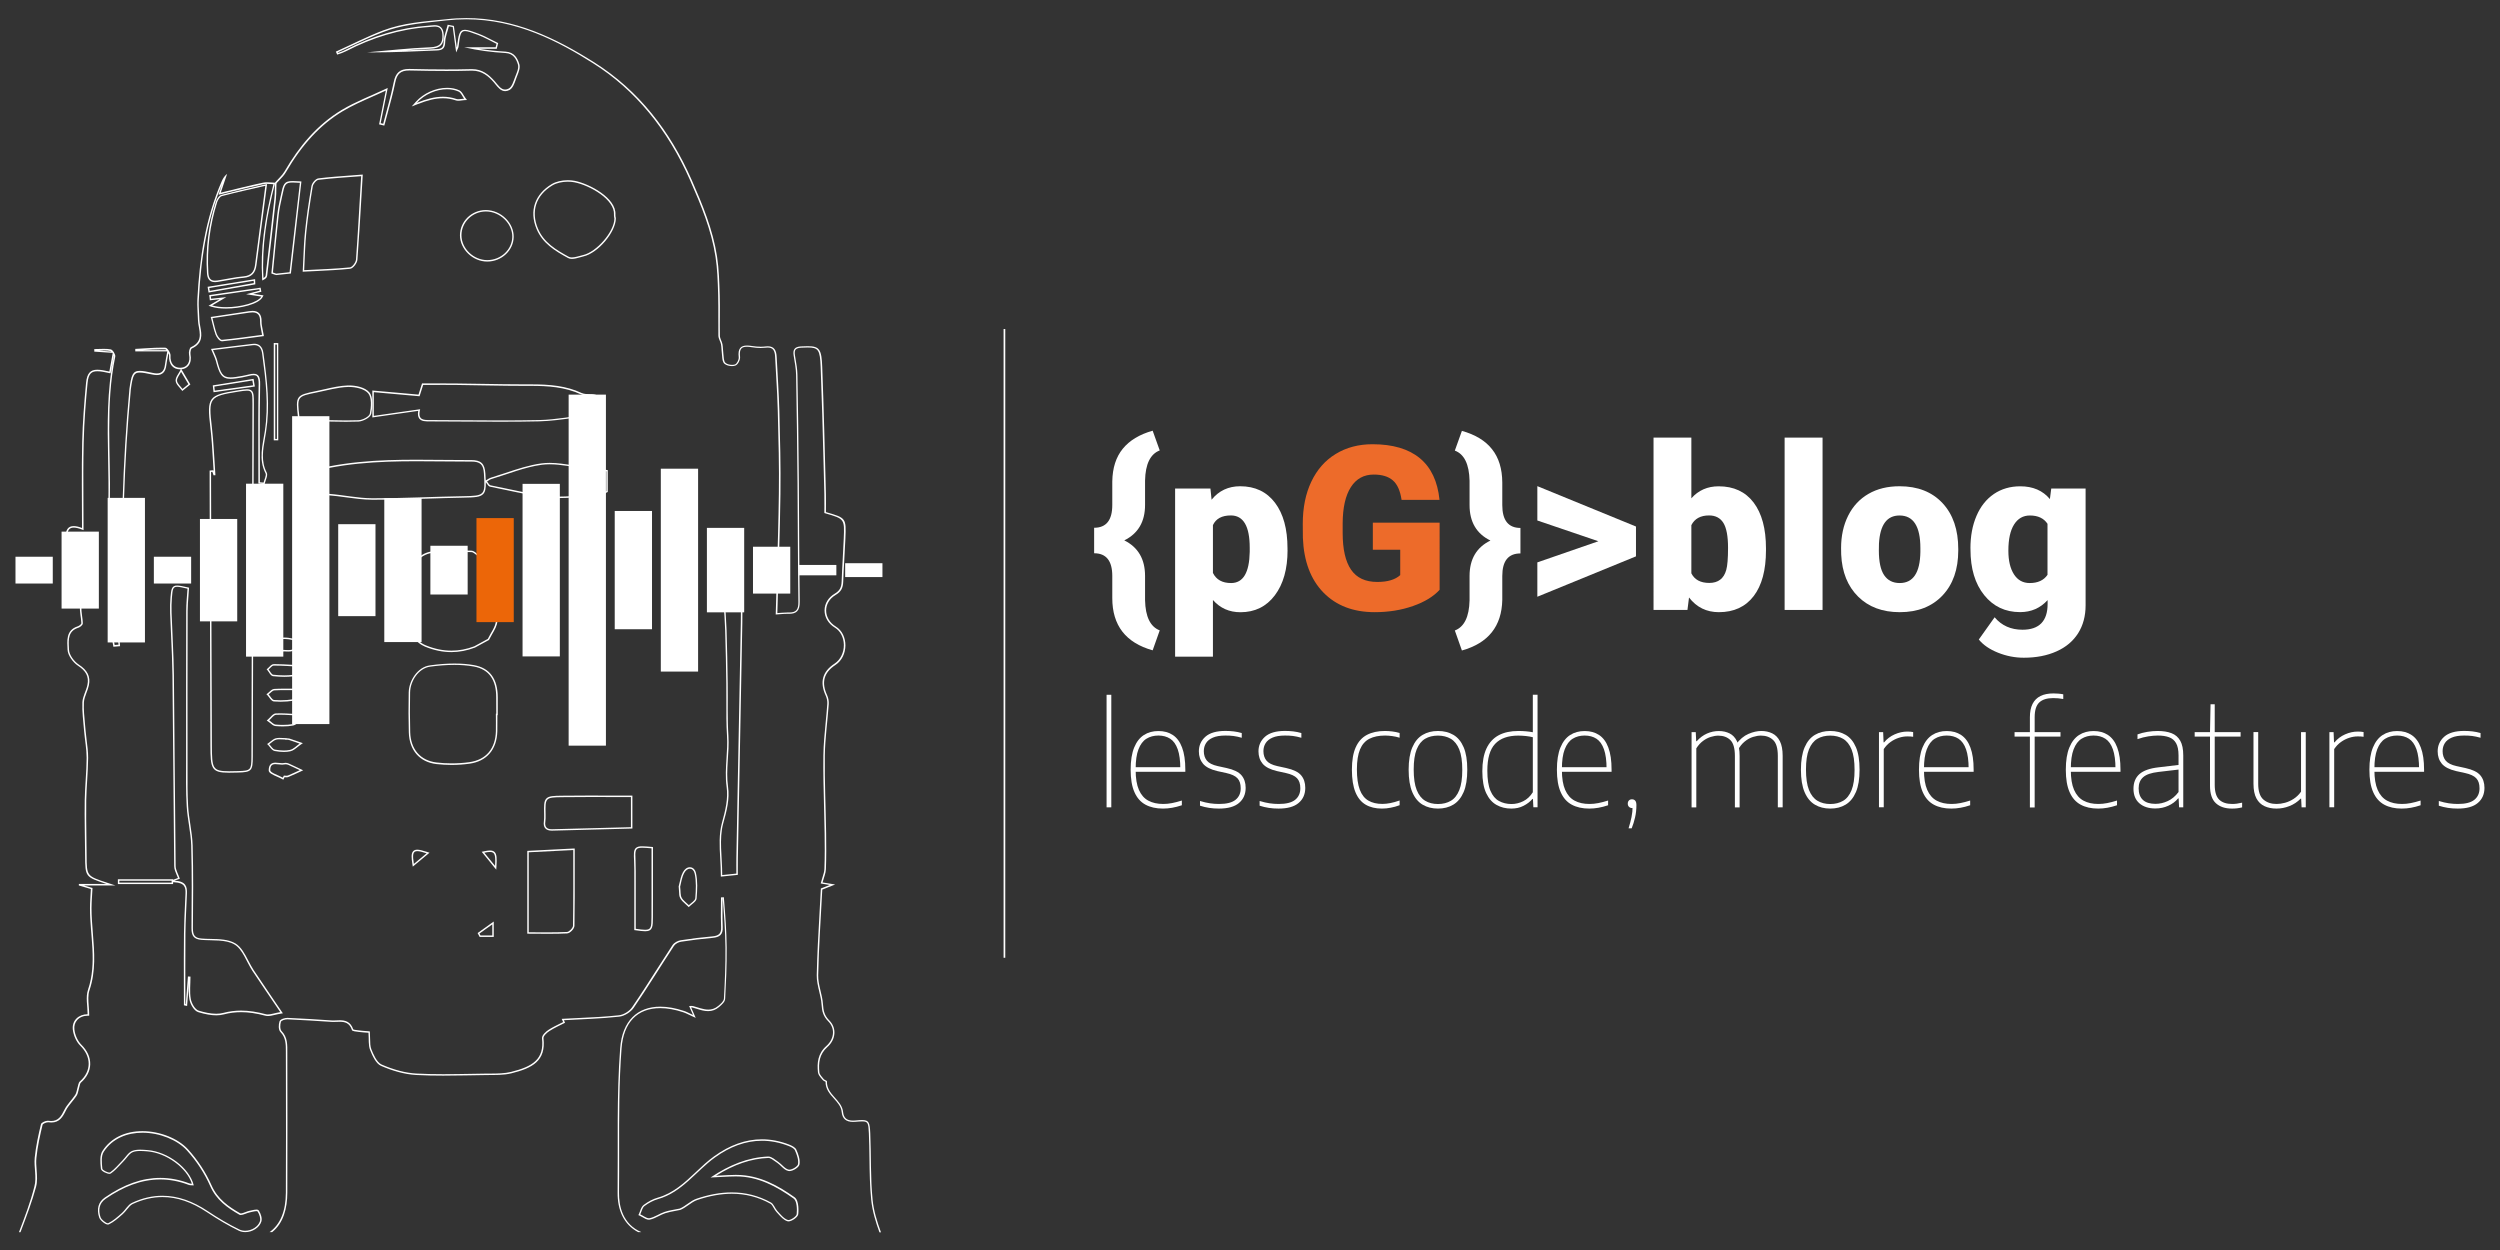 <?xml version="1.0" encoding="utf-8"?>
<!-- Generator: Adobe Illustrator 25.0.0, SVG Export Plug-In . SVG Version: 6.00 Build 0)  -->
<svg version="1.1" id="Calque_1" xmlns="http://www.w3.org/2000/svg" xmlns:xlink="http://www.w3.org/1999/xlink" x="0px" y="0px"
	 viewBox="0 0 460 230" style="enable-background:new 0 0 460 230;" xml:space="preserve">
<rect x="0" y="0" width="460" height="230" fill="#333333" stroke="none"/>
<style type="text/css">
	.st0{fill:#FFFFFF;}
	.st1{fill:#EC6608;}
	.st2{fill:#ED6B2A;}
</style>
<g>
	<path class="st0" d="M46.75,52.36l0.23-0.04l-0.01-0.23l-0.01-0.21l-0.01-0.22l-0.01-0.3l-0.3,0.05l-4.09,0.66l-4.09,0.66
		l-0.26,0.04l0.04,0.26l0.04,0.24l0.05,0.29l0.04,0.27l0.27-0.05L46.75,52.36z M38.51,52.99c2.72-0.44,5.45-0.88,8.17-1.32
		c0.01,0.14,0.01,0.28,0.02,0.42c-2.7,0.48-5.4,0.95-8.11,1.43C38.57,53.35,38.54,53.17,38.51,52.99z"/>
	<path class="st0" d="M113.89,186.81c-2.44,0.27-4.94,0.39-7.35,0.5c-0.93,0.04-1.87,0.09-2.8,0.14l-0.39,0.02l0.16,0.35l0.11,0.24
		c-0.21,0.11-0.42,0.21-0.63,0.31c-0.69,0.34-1.4,0.69-2.06,1.12c-0.45,0.29-1.27,0.99-1.2,1.58c0.44,3.85-1.75,5.18-5.69,6.16
		c-1.18,0.29-2.48,0.3-3.73,0.31c-0.24,0-0.48,0-0.71,0c-0.99,0.01-1.99,0.03-2.98,0.05c-1.66,0.03-3.38,0.06-5.07,0.06
		c-1.86,0-3.48-0.04-4.97-0.12c-1.94-0.11-4.08-0.66-6.37-1.66c-0.92-0.4-1.58-2.07-1.87-2.78c-0.22-0.56-0.23-1.21-0.24-1.97
		c-0.01-0.36-0.01-0.73-0.04-1.12l-0.02-0.23l-0.23-0.02c-0.19-0.02-0.38-0.03-0.56-0.04c-0.43-0.03-0.84-0.06-1.24-0.12
		c-0.07-0.01-0.15-0.02-0.24-0.03c-0.21-0.03-0.65-0.08-0.77-0.15c-0.5-1.48-1.53-1.68-2.48-1.68c-0.2,0-0.4,0.01-0.6,0.02
		c-0.19,0.01-0.39,0.02-0.58,0.02c-0.11,0-0.21,0-0.32-0.01c-2.58-0.18-5.34-0.35-8.09-0.47l-0.06,0c-0.42,0-1.29,0.2-1.44,0.65
		c-0.18,0.56-0.24,1.53,0.18,1.96c0.99,1.02,0.99,2.24,0.99,3.54l0,0.31l0.01,4.66c0.01,6.9,0.03,14.04-0.01,21.06
		c-0.02,3.43-1.04,5.85-3.01,7.25h0.48c2.08-1.66,2.79-4.36,2.8-7.25c0.04-8.57,0.01-17.15,0-25.73c0-1.42,0.09-2.85-1.06-4.03
		c-0.31-0.32-0.28-1.17-0.12-1.69c0.08-0.26,0.75-0.46,1.18-0.46c0.02,0,0.04,0,0.05,0c2.7,0.12,5.39,0.29,8.08,0.47
		c0.11,0.01,0.22,0.01,0.34,0.01c0.39,0,0.79-0.03,1.18-0.03c0.94,0,1.81,0.2,2.24,1.53c0.07,0.22,0.79,0.27,1.22,0.33
		c0.59,0.09,1.2,0.11,1.82,0.16c0.09,1.2-0.05,2.28,0.3,3.17c0.44,1.09,1.08,2.52,2.01,2.92c2.02,0.88,4.27,1.56,6.46,1.68
		c1.66,0.09,3.32,0.12,4.98,0.12c2.68,0,5.37-0.08,8.05-0.11c1.51-0.02,3.07,0.04,4.51-0.32c3.87-0.96,6.37-2.29,5.89-6.45
		c-0.05-0.4,0.61-1.02,1.08-1.32c0.91-0.59,1.92-1.03,2.89-1.53c-0.07-0.16-0.14-0.32-0.21-0.47c3.39-0.19,6.79-0.28,10.17-0.65
		c0.95-0.1,2.12-0.83,2.67-1.63c2.56-3.74,4.92-7.61,7.41-11.39c0.25-0.38,0.83-0.7,1.3-0.77c1.92-0.3,3.86-0.54,5.8-0.71
		c1.28-0.11,1.94-0.58,1.87-1.99c-0.08-1.82-0.02-3.64-0.02-5.46c0.25,3.07,0.49,6.13,0.52,9.2c0.03,3.15-0.1,6.3-0.28,9.44
		c-0.03,0.47-0.61,0.97-1.04,1.33c-0.61,0.51-1.22,0.68-1.83,0.68c-0.93,0-1.87-0.4-2.81-0.65c-0.08-0.02-0.16-0.03-0.25-0.03
		c-0.15,0-0.31,0.02-0.47,0.02c0.22,0.49,0.4,0.92,0.71,1.64c-0.74-0.33-1.17-0.58-1.63-0.73c-1.58-0.53-3.05-0.79-4.39-0.79
		c-4.18,0-6.99,2.58-7.38,7.63c-0.67,8.82-0.37,17.72-0.47,26.58c-0.03,3.17,1.1,5.87,3.79,7.28h0.58
		c-3.43-1.48-4.14-4.76-4.11-7.27c0.03-2.58,0.02-5.21,0.02-7.75c-0.01-6.18-0.03-12.57,0.45-18.81c0.36-4.76,2.89-7.39,7.11-7.39
		c1.31,0,2.76,0.26,4.3,0.78c0.28,0.09,0.56,0.23,0.92,0.4c0.2,0.1,0.42,0.2,0.68,0.32l0.63,0.29l-0.28-0.64l-0.38-0.87l-0.18-0.41
		c0.02,0,0.05,0,0.07,0c0.07,0,0.13,0.01,0.18,0.02c0.25,0.07,0.5,0.14,0.74,0.22c0.69,0.22,1.41,0.44,2.13,0.44
		c0.75,0,1.41-0.24,2.01-0.75c0.56-0.47,1.1-0.97,1.13-1.52c0.15-2.8,0.31-6.11,0.28-9.46c-0.03-2.97-0.25-5.93-0.52-9.22
		l-0.53,0.02c0,0.55-0.01,1.09-0.01,1.64c-0.01,1.26-0.03,2.55,0.03,3.83c0.05,1.15-0.37,1.6-1.63,1.71
		c-1.89,0.16-3.84,0.4-5.82,0.71c-0.5,0.08-1.17,0.41-1.49,0.89c-0.95,1.45-1.9,2.93-2.82,4.37c-1.48,2.32-3.01,4.72-4.59,7.02
		C115.86,186.04,114.74,186.72,113.89,186.81z"/>
	<path class="st0" d="M132.52,157.99c0.06,0.99,0.11,2.01,0.11,3.01v0.3l0.29-0.03l1.72-0.18l0.88-0.09l0.24-0.02v-0.24
		c0-0.34,0-0.68,0-1c0-0.66-0.01-1.29,0.01-1.91l0.29-15.24c0.18-9.33,0.36-18.66,0.53-27.99c0.03-1.57,0.02-3.15,0.01-4.68
		c0-0.7-0.01-1.4-0.01-2.09v-0.23l-0.22-0.04c-0.63-0.1-1.11-0.15-1.5-0.15c-0.67,0-1.12,0.15-1.42,0.46
		c-0.44,0.47-0.45,1.27-0.39,2.07l0.08,1.12c0.12,1.6,0.24,3.26,0.29,4.88c0.11,3.41,0.17,6.96,0.21,9.81
		c0.02,1.09,0.01,2.21,0.01,3.28c-0.01,2.09-0.02,4.24,0.12,6.36c0.09,1.37,0,2.76-0.09,4.11c-0.11,1.72-0.23,3.51,0.02,5.3
		c0.3,2.13-0.21,4.25-0.86,6.6C132.27,153.47,132.39,155.67,132.52,157.99z M133.96,144.76c-0.45-3.16,0.28-6.25,0.07-9.38
		c-0.21-3.2-0.08-6.42-0.13-9.63c-0.05-3.27-0.1-6.55-0.21-9.82c-0.07-2.01-0.23-4.01-0.37-6.01c-0.11-1.61,0.16-2.24,1.54-2.24
		c0.39,0,0.87,0.05,1.46,0.14c0,2.2,0.04,4.48-0.01,6.77c-0.26,14.41-0.54,28.82-0.82,43.23c-0.02,0.93,0,1.86,0,2.92
		c-0.93,0.1-1.64,0.17-2.6,0.27c0-3.33-0.61-6.63,0.19-9.53C133.73,149.19,134.28,146.99,133.96,144.76z"/>
	<path class="st0" d="M119.9,155.83c-0.7-0.06-1.3-0.11-1.74-0.11c-0.45,0-0.91,0.04-1.2,0.35c-0.38,0.4-0.35,1.04-0.29,2.34
		c0.05,1,0.04,2.02,0.04,3.01l0,0.75c0,2.09,0,4.17,0,6.24l0,2.5v0.23l0.23,0.03c0.76,0.11,1.33,0.18,1.77,0.18
		c1.41,0,1.42-0.87,1.43-2.6c0.01-1.26,0.01-2.51,0.01-3.77l0-6.23l0-2.65v-0.24L119.9,155.83z M119.88,164.98
		c0,1.26,0,2.51-0.01,3.77c-0.01,1.81-0.05,2.33-1.16,2.33c-0.41,0-0.97-0.07-1.73-0.18c0-2.88,0-5.81,0-8.74
		c0-1.26,0.01-2.51-0.04-3.77c-0.09-1.94-0.11-2.41,1.22-2.41c0.42,0,0.98,0.05,1.72,0.11
		C119.88,159.11,119.88,162.04,119.88,164.98z"/>
	<path class="st0" d="M46.59,54.07l0.07-0.02l1.19-0.31l0.24-0.06l-0.05-0.24L48,53.18l-0.05-0.25l-0.25,0.04l-2.98,0.43l-5.96,0.86
		l-0.26,0.04l0.03,0.26l0.03,0.21L38.58,55l0.03,0.26l0.26-0.03l1.56-0.17l-0.46,0.27l-1.08,0.63l-0.52,0.31l0.58,0.18
		c0.71,0.22,1.62,0.33,2.63,0.33c2.66,0,5.99-0.8,6.72-2.09l0.19-0.34l-0.38-0.06L46.59,54.07z M41.59,56.52
		c-0.94,0-1.83-0.1-2.56-0.32c0.94-0.55,1.56-0.91,2.61-1.53c-1.22,0.13-2.01,0.21-2.79,0.3c-0.02-0.15-0.04-0.3-0.06-0.44
		c2.98-0.43,5.96-0.86,8.94-1.3c0.02,0.08,0.03,0.17,0.05,0.25c-0.77,0.2-1.54,0.41-2.49,0.66c1.04,0.16,1.88,0.29,2.79,0.43
		C47.45,55.67,44.32,56.52,41.59,56.52z"/>
	<path class="st0" d="M125.17,165.28c0.23,0.42,0.6,0.75,0.95,1.06c0.15,0.13,0.29,0.26,0.42,0.39l0.19,0.19l0.19-0.19
		c0.12-0.12,0.27-0.24,0.43-0.37c0.39-0.31,0.8-0.64,0.83-1.06c0.13-1.61,0.21-3.17-0.12-4.65c-0.15-0.67-0.58-1.08-1.13-1.08
		c-0.49,0-0.97,0.34-1.27,0.92c-0.34,0.64-0.5,1.38-0.63,1.97c-0.05,0.23-0.1,0.44-0.15,0.62l-0.01,0.05l0.01,0.05
		c0.03,0.3,0.05,0.57,0.06,0.81C124.95,164.51,124.97,164.93,125.17,165.28z M125.9,160.62c0.28-0.52,0.67-0.78,1.04-0.78
		c0.38,0,0.73,0.29,0.87,0.87c0.33,1.46,0.24,3.05,0.12,4.57c-0.04,0.45-0.77,0.85-1.18,1.27c-0.46-0.46-1.04-0.84-1.33-1.39
		c-0.25-0.46-0.16-1.1-0.27-2.01C125.32,162.49,125.44,161.47,125.9,160.62z"/>
	<path class="st0" d="M55,87.23v0.2v3.42v0.27h0.27c0.56,0,1.12-0.01,1.67-0.02c0.54-0.01,1.07-0.02,1.6-0.02
		c0.75,0,1.37,0.02,1.95,0.06c1.06,0.08,2.14,0.23,3.18,0.37c1.56,0.21,3.18,0.43,4.78,0.44l0.39,0c3.26,0,6.58-0.1,9.79-0.2
		c2.17-0.07,4.42-0.14,6.63-0.18c2.08-0.04,3.1-0.08,3.66-0.68c0.39-0.43,0.49-1.07,0.47-2.15l0.03,0.03
		c0.06,0.07,0.12,0.16,0.17,0.24c0.16,0.23,0.34,0.5,0.61,0.55c1,0.19,1.99,0.41,2.99,0.62c2.7,0.57,5.5,1.17,8.29,1.4
		c0.51,0.04,1.03,0.06,1.59,0.06c1.64,0,3.31-0.18,4.93-0.36c0.85-0.09,1.74-0.19,2.6-0.26c0.29-0.02,0.56-0.16,0.79-0.28
		c0.09-0.05,0.19-0.1,0.28-0.14l0.16-0.07v-0.18v-3.63V86.5l-0.23-0.03c-0.49-0.07-0.96-0.14-1.4-0.21
		c-0.93-0.14-1.81-0.28-2.68-0.37c-0.74-0.08-1.51-0.19-2.24-0.3c-1.36-0.2-2.76-0.42-4.13-0.42c-0.53,0-1.02,0.03-1.49,0.09
		c-2.27,0.3-4.51,1.05-6.67,1.77c-0.88,0.29-1.8,0.6-2.69,0.87c-0.22,0.07-0.41,0.19-0.59,0.31c-0.07,0.05-0.15,0.1-0.22,0.14
		l-0.11,0.06c-0.01-0.38-0.04-0.81-0.07-1.3c-0.12-1.82-0.8-2.46-2.64-2.46l-0.9,0c-1.52,0-3.04-0.02-4.56-0.03
		c-1.53-0.02-3.05-0.03-4.58-0.03c-6.87,0-14.23,0.31-21.44,2.57L55,87.23z M90.37,88.16c3.1-0.93,6.15-2.21,9.32-2.64
		c0.48-0.06,0.96-0.09,1.45-0.09c2.08,0,4.24,0.5,6.34,0.72c1.28,0.14,2.55,0.36,4.08,0.58c0,1.19,0,2.37,0,3.63
		c-0.31,0.13-0.64,0.37-0.98,0.4c-2.5,0.2-5.02,0.61-7.51,0.61c-0.52,0-1.05-0.02-1.56-0.06c-3.78-0.31-7.51-1.28-11.25-2.01
		c-0.25-0.05-0.43-0.46-0.64-0.71C89.87,88.44,90.1,88.24,90.37,88.16z M55.27,87.43c7.1-2.22,14.23-2.56,21.36-2.56
		c3.05,0,6.1,0.06,9.14,0.06c0.3,0,0.6,0,0.9,0c0.01,0,0.02,0,0.03,0c1.73,0,2.24,0.58,2.34,2.21c0.26,4,0.18,4.09-3.78,4.16
		c-5.47,0.09-10.94,0.38-16.41,0.38c-0.13,0-0.26,0-0.38,0c-2.65-0.01-5.29-0.61-7.94-0.81c-0.65-0.05-1.31-0.06-1.97-0.06
		c-1.07,0-2.16,0.04-3.28,0.04C55.27,89.55,55.27,88.27,55.27,87.43z"/>
	<path class="st0" d="M85.33,17.56c-0.22-0.38-0.45-0.78-0.83-0.95c-0.66-0.3-1.41-0.45-2.23-0.45c-2.13,0-4.34,0.99-5.77,2.59
		l-0.75,0.84l1.05-0.41c1.95-0.77,3.35-1.1,4.7-1.1c0.82,0,1.59,0.13,2.36,0.39c0.14,0.05,0.3,0.07,0.49,0.07
		c0.21,0,0.42-0.03,0.62-0.06c0.15-0.02,0.3-0.04,0.45-0.05l0.5-0.03l-0.3-0.4C85.51,17.86,85.42,17.71,85.33,17.56z M84.34,18.26
		c-0.14,0-0.27-0.02-0.4-0.06c-0.83-0.28-1.64-0.4-2.45-0.4c-1.56,0-3.12,0.45-4.8,1.12c1.42-1.58,3.61-2.5,5.57-2.5
		c0.76,0,1.49,0.14,2.12,0.43c0.44,0.2,0.68,0.86,1.01,1.31C85.05,18.17,84.68,18.26,84.34,18.26z"/>
	<path class="st0" d="M31.85,161.87l0-0.08h-0.27h-9.62h-0.27l0,0.27l0,0.34l0,0.27h0.27h9.62h0.27l0-0.27l0-0.07l0.22,0.01
		c1.98,0.09,2.1,0.99,2.06,2.08c-0.03,0.66-0.06,1.33-0.09,1.99c-0.08,1.76-0.17,3.57-0.19,5.36c-0.03,3.05-0.03,6.15-0.02,9.15
		c0,1.28,0.01,2.55,0.01,3.83v0.22l0.21,0.05l0.08,0.02l0.3,0.06l0.02-0.31l0.3-3.9c0,0.02,0,0.03,0,0.05
		c-0.04,0.97-0.07,1.98,0.1,2.95c0.14,0.8,0.81,2.1,1.64,2.35c1.29,0.39,2.37,0.58,3.31,0.58c0.5,0,0.97-0.06,1.38-0.17
		c1.05-0.28,2.1-0.41,3.2-0.41c1.36,0,2.78,0.21,4.45,0.65c0.15,0.04,0.3,0.06,0.47,0.06c0.39,0,0.79-0.1,1.27-0.21
		c0.33-0.08,0.68-0.16,1.07-0.22l0.41-0.07l-0.24-0.35c-0.6-0.88-1.16-1.72-1.71-2.52c-1.2-1.77-2.33-3.44-3.43-5.09
		c-0.34-0.52-0.65-1.12-0.96-1.7c-0.65-1.26-1.32-2.56-2.41-3.21c-1.27-0.75-2.94-0.79-4.56-0.82c-0.54-0.01-1.1-0.02-1.63-0.07
		c-1.22-0.09-1.62-0.57-1.61-1.88c0.05-5.17,0.09-10.23-0.05-15.25c-0.04-1.3-0.24-2.62-0.43-3.89c-0.17-1.09-0.34-2.22-0.4-3.32
		c-0.13-2.23-0.12-4.5-0.11-6.7c0-0.61,0-1.21,0-1.82c-0.01-8.16-0.01-17.79,0.02-27.38c0-0.94,0.08-1.9,0.15-2.82
		c0.03-0.43,0.07-0.85,0.09-1.27l0.01-0.23l-0.22-0.05c-0.93-0.21-1.55-0.35-1.98-0.35c-1.02,0-1.09,0.77-1.21,2.17
		c-0.08,0.91-0.1,1.87-0.07,2.85c0.05,1.41,0.11,2.81,0.18,4.22c0.11,2.39,0.22,4.85,0.25,7.28c0.07,5.82,0.12,11.74,0.16,17.47
		c0.05,5.78,0.09,11.77,0.16,17.65c0.01,0.57,0.24,1.1,0.48,1.66c0.07,0.17,0.15,0.34,0.22,0.52l-0.77,0.28L31.85,161.87z
		 M21.96,162.4c0-0.11,0-0.22,0-0.34c3.21,0,6.41,0,9.62,0c0,0.11,0,0.22,0,0.34C28.37,162.4,25.17,162.4,21.96,162.4z
		 M33.09,161.69c-0.28-0.83-0.76-1.58-0.77-2.34c-0.14-11.71-0.19-23.41-0.32-35.12c-0.05-3.84-0.3-7.67-0.43-11.51
		c-0.03-0.94-0.01-1.89,0.07-2.82c0.12-1.43,0.17-1.93,0.94-1.93c0.4,0,1.01,0.14,1.92,0.35c-0.08,1.33-0.24,2.72-0.24,4.11
		c-0.03,9.13-0.02,18.26-0.02,27.38c0,2.85-0.06,5.7,0.11,8.54c0.14,2.41,0.76,4.79,0.83,7.2c0.14,5.08,0.1,10.16,0.05,15.24
		c-0.01,1.39,0.43,2.04,1.85,2.15c2.06,0.16,4.45-0.11,6.07,0.85c1.51,0.9,2.19,3.18,3.28,4.83c1.59,2.4,3.22,4.77,5.14,7.61
		c-0.95,0.15-1.68,0.43-2.29,0.43c-0.14,0-0.27-0.01-0.4-0.05c-1.52-0.4-3.01-0.66-4.52-0.66c-1.07,0-2.15,0.13-3.26,0.42
		c-0.42,0.11-0.86,0.16-1.31,0.16c-1.08,0-2.22-0.26-3.23-0.57c-0.66-0.2-1.31-1.34-1.45-2.14c-0.24-1.33-0.06-2.74-0.06-4.12
		c-0.16-0.01-0.31-0.02-0.47-0.03c-0.13,1.69-0.26,3.38-0.39,5.07c-0.03-0.01-0.05-0.01-0.08-0.02c0-4.32-0.03-8.65,0.01-12.97
		c0.03-2.45,0.18-4.9,0.28-7.35c0.05-1.24-0.18-2.26-2.31-2.36C32.68,161.85,33,161.73,33.09,161.69z"/>
	<path class="st0" d="M54.82,76.73c0.01,0.12,0.11,0.31,0.3,0.31l0.06,0c0.23,0.05,0.45,0.1,0.67,0.15c0.57,0.13,1.1,0.25,1.66,0.27
		l0.5,0.02c1.85,0.06,3.76,0.13,5.64,0.13c0.82,0,1.58-0.01,2.31-0.04c0.78-0.03,2.2-0.71,2.35-1.43c0.21-1.08,0.44-3.03-0.37-3.97
		c-0.79-0.92-2.49-1.25-3.71-1.25c-0.07,0-0.14,0-0.21,0c-1.43,0.05-2.87,0.37-4.26,0.69c-0.5,0.11-1.01,0.23-1.51,0.33
		C54.46,72.71,54.37,72.84,54.82,76.73z M58.3,72.21c1.9-0.38,3.81-0.95,5.73-1.01c0.07,0,0.13,0,0.2,0c1.24,0,2.82,0.35,3.51,1.16
		c0.68,0.79,0.55,2.52,0.31,3.75c-0.1,0.54-1.35,1.19-2.09,1.21c-0.77,0.03-1.53,0.04-2.3,0.04c-2.04,0-4.09-0.08-6.13-0.15
		c-0.78-0.03-1.55-0.28-2.4-0.44c0.01,0.01,0.01,0.02,0.01,0.02c0,0-0.03-0.04-0.04-0.07C54.65,72.95,54.65,72.94,58.3,72.21z"/>
	<path class="st0" d="M64.41,49.46c0.59-0.06,1.31-1.06,1.36-1.69c0.29-3.87,0.51-7.71,0.75-11.77c0.07-1.18,0.14-2.37,0.21-3.57
		l0.02-0.31l-0.31,0.02c-0.65,0.05-1.3,0.1-1.95,0.15c-1.94,0.14-3.94,0.29-5.9,0.53c-0.54,0.06-1.2,0.87-1.29,1.42
		c-0.57,3.35-0.93,5.94-1.18,8.4c-0.17,1.63-0.24,3.29-0.31,4.9c-0.03,0.72-0.06,1.44-0.1,2.16l-0.02,0.3l0.3-0.02
		c0.77-0.04,1.52-0.08,2.26-0.11C60.38,49.76,62.4,49.67,64.41,49.46z M55.97,49.71c0.13-2.35,0.16-4.71,0.4-7.04
		c0.29-2.81,0.71-5.6,1.18-8.38c0.08-0.46,0.65-1.15,1.06-1.2c2.6-0.31,5.21-0.47,7.84-0.67c-0.32,5.34-0.58,10.34-0.95,15.34
		c-0.04,0.53-0.69,1.4-1.12,1.44C61.7,49.47,59.01,49.55,55.97,49.71z"/>
	<path class="st0" d="M48.09,224.77c0.19-0.61-0.1-1.45-0.46-2.02c-0.12-0.19-0.36-0.19-0.44-0.19c-0.26,0-0.62,0.08-0.96,0.16
		c-0.12,0.03-0.23,0.05-0.33,0.07c-0.25,0.05-0.51,0.15-0.76,0.25c-0.3,0.11-0.62,0.23-0.83,0.23c-0.06,0-0.1-0.01-0.13-0.03
		c-2.03-1.17-4.11-2.54-5.26-5.15c-1.04-2.36-2.54-4.65-4.33-6.62c-1.82-2-5.19-3.34-8.38-3.34c-3.22,0-5.83,1.29-7.35,3.63
		c-0.54,0.83-0.41,2.12-0.31,3.16l0.01,0.12c0.05,0.49,1.17,0.95,1.57,0.95c0.11,0,0.21-0.03,0.28-0.08
		c0.66-0.46,1.21-1.05,1.75-1.63c0.19-0.2,0.37-0.4,0.56-0.59c0.2-0.2,0.38-0.43,0.56-0.64c0.37-0.46,0.72-0.89,1.15-1.06
		c0.37-0.15,0.81-0.21,1.39-0.21c0.38,0,0.78,0.03,1.16,0.06l0.12,0.01c3.49,0.26,7.28,3.04,8.2,5.95c-0.18,0-0.34-0.01-0.47-0.06
		c-1.78-0.67-3.57-1.01-5.34-1.01c-3.33,0-6.67,1.18-10.2,3.61c-1.19,0.82-1.55,2.09-1.05,3.66c0.18,0.54,1.12,1.32,1.61,1.32
		c0.07,0,0.13-0.01,0.19-0.04c0.91-0.44,1.69-1.13,2.45-1.8l0.12-0.11c0.27-0.24,0.51-0.54,0.74-0.82c0.34-0.42,0.66-0.82,1.06-1.01
		c1.82-0.85,3.66-1.28,5.48-1.28c2.7,0,5.37,0.91,8.17,2.77c2.12,1.41,4.04,2.53,5.88,3.42c0.36,0.17,0.76,0.26,1.18,0.26
		C46.44,226.72,47.75,225.87,48.09,224.77z M45.12,226.46c-0.37,0-0.73-0.07-1.07-0.23c-2.03-0.98-3.97-2.15-5.85-3.4
		c-2.69-1.79-5.45-2.81-8.32-2.81c-1.82,0-3.69,0.41-5.6,1.31c-0.75,0.35-1.2,1.28-1.86,1.87c-0.78,0.69-1.59,1.43-2.51,1.87
		c-0.02,0.01-0.04,0.01-0.07,0.01c-0.33,0-1.2-0.67-1.35-1.14c-0.4-1.23-0.31-2.5,0.94-3.36c3.18-2.19,6.5-3.56,10.05-3.56
		c1.69,0,3.44,0.31,5.25,1c0.27,0.1,0.58,0.06,0.92,0.09c-0.75-3.17-4.78-6.22-8.54-6.5c-0.42-0.03-0.87-0.07-1.3-0.07
		c-0.53,0-1.04,0.05-1.49,0.23c-0.72,0.29-1.2,1.16-1.79,1.76c-0.74,0.75-1.42,1.59-2.27,2.19c-0.03,0.02-0.07,0.03-0.13,0.03
		c-0.38,0-1.28-0.45-1.3-0.71c-0.1-1.03-0.25-2.33,0.26-3.11c1.62-2.5,4.35-3.51,7.12-3.51c3.17,0,6.42,1.32,8.18,3.26
		c1.74,1.91,3.24,4.19,4.28,6.55c1.14,2.58,3.15,3.99,5.37,5.27c0.07,0.04,0.16,0.06,0.26,0.06c0.45,0,1.11-0.37,1.64-0.48
		c0.37-0.08,0.93-0.23,1.24-0.23c0.11,0,0.19,0.02,0.22,0.07c0.32,0.5,0.59,1.27,0.43,1.79C47.51,225.71,46.3,226.46,45.12,226.46z"
		/>
	<path class="st0" d="M68.8,71.88l-0.29-0.03v0.29v4.36v0.31l0.3-0.04l5-0.72l3.14-0.45c-0.11,0.63-0.04,1.1,0.2,1.42
		c0.4,0.52,1.14,0.52,1.87,0.52c2,0,4.01,0.02,6.01,0.03c2.35,0.02,4.69,0.03,7.04,0.03c2.67,0,5.01-0.02,7.14-0.07
		c2.06-0.05,4.13-0.34,6.14-0.62c1.09-0.15,2.22-0.31,3.34-0.43c0.14-0.01,0.27-0.02,0.4-0.03c0.78-0.05,1.74-0.1,1.74-1.62
		c-0.01-1.07-0.25-2.3-2.08-2.31l-0.1,0c-0.58,0-1.17,0-1.63-0.21c-2.85-1.32-5.8-1.59-9.36-1.59l-0.34,0l-0.86,0
		c-2.6,0-5.24-0.05-7.8-0.09c-1.58-0.03-3.16-0.06-4.73-0.07c-0.77-0.01-1.54-0.01-2.31-0.01c-0.64,0-1.28,0-1.92,0
		c-0.62,0-1.24,0-1.85,0h-0.2l-0.06,0.19l-0.47,1.5l-0.12,0.37l-3.44-0.31L68.8,71.88z M77.2,72.91c0.23-0.73,0.4-1.26,0.66-2.08
		c1.23,0,2.49-0.01,3.76-0.01c0.77,0,1.54,0,2.31,0.01C88.11,70.88,92.29,71,96.47,71c0.29,0,0.57,0,0.86,0c0.11,0,0.23,0,0.34,0
		c3.18,0,6.29,0.2,9.24,1.57c0.54,0.25,1.23,0.23,1.85,0.24c1.41,0,1.8,0.74,1.81,2.04c0.01,1.49-0.95,1.29-1.9,1.39
		c-3.15,0.33-6.3,0.98-9.45,1.05c-2.38,0.05-4.75,0.07-7.13,0.07c-4.35,0-8.7-0.06-13.05-0.07c-1.13,0-2.24,0-1.73-1.99
		c-2.96,0.42-5.61,0.8-8.53,1.22c0-1.46,0-2.83,0-4.36C71.62,72.4,74.4,72.66,77.2,72.91z"/>
	<path class="st0" d="M49.09,34.24l0.05-0.38l-0.38,0.09c-0.61,0.14-1.24,0.28-1.86,0.43c-2.01,0.46-4.08,0.93-6.13,1.47
		c-0.52,0.13-0.92,0.86-1.06,1.28c-1.36,4.29-1.91,8.7-1.63,13.1c0.04,0.72,0.25,1.69,1.48,1.69c0.14,0,0.3-0.01,0.47-0.04
		c0.6-0.09,1.21-0.2,1.8-0.31c0.98-0.18,2-0.37,3.01-0.45c1.44-0.12,2.17-0.85,2.36-2.37c0.43-3.41,0.88-6.81,1.35-10.35
		L49.09,34.24z M46.93,48.71c-0.16,1.29-0.7,2.02-2.12,2.14c-1.62,0.14-3.22,0.52-4.83,0.76c-0.15,0.02-0.3,0.03-0.43,0.03
		c-0.76,0-1.15-0.4-1.21-1.44c-0.27-4.45,0.29-8.77,1.62-13.01c0.14-0.43,0.5-1.01,0.87-1.11c2.69-0.7,5.41-1.29,7.99-1.89
		C48.16,39.28,47.53,43.99,46.93,48.71z"/>
	<path class="st0" d="M3.49,226.72h0.28c0.07-0.18,0.13-0.35,0.2-0.53c0.96-2.53,1.94-5.14,2.66-7.79c0.27-1,0.19-2.07,0.11-3.12
		c-0.06-0.74-0.12-1.51-0.04-2.23c0.21-2.14,0.7-4.28,1.14-6.12c0.06-0.13,0.6-0.43,1-0.43c0.02,0,0.05,0,0.07,0
		c0.19,0.03,0.38,0.04,0.55,0.04c1.47,0,2.09-1.03,2.65-2.18c0.28-0.58,0.7-1.09,1.14-1.63c0.29-0.35,0.58-0.72,0.84-1.11
		c0.19-0.29,0.27-0.63,0.34-0.95c0.03-0.15,0.07-0.3,0.11-0.44c0.04-0.12,0.07-0.26,0.1-0.39c0.06-0.26,0.12-0.53,0.25-0.64
		c1.09-0.96,1.68-2.12,1.71-3.35c0.04-1.29-0.53-2.54-1.63-3.63c-0.65-0.64-1.17-1.76-1.28-2.79c-0.08-0.68,0.1-1.28,0.51-1.74
		c0.45-0.51,1.16-0.8,1.94-0.8l0.27,0v-0.27c0-0.49-0.04-0.99-0.08-1.47c-0.08-1.06-0.16-2.06,0.13-2.93
		c1.2-3.51,0.91-7.05,0.63-10.48c-0.12-1.53-0.25-3.1-0.25-4.65c0-0.75,0.05-1.5,0.1-2.3c0.02-0.39,0.05-0.78,0.07-1.19l0.01-0.21
		l-0.2-0.06l-1.41-0.41h4.16h1.65l-1.57-0.52c-3.69-1.22-3.69-1.22-3.71-4.93c-0.01-1.12-0.02-2.24-0.04-3.37
		c-0.03-2.24-0.06-4.56-0.03-6.83c0.02-1.23,0.1-2.49,0.17-3.7c0.08-1.35,0.17-2.74,0.18-4.12c0-1.08-0.13-2.16-0.27-3.21
		c-0.07-0.59-0.15-1.2-0.2-1.8c-0.03-0.4-0.07-0.8-0.11-1.21c-0.13-1.32-0.26-2.68-0.2-4c0.03-0.58,0.24-1.15,0.47-1.76
		c0.17-0.45,0.35-0.92,0.45-1.4c0.32-1.57-0.25-2.74-1.85-3.78c-0.85-0.55-1.78-1.78-1.81-2.73c0-0.13-0.01-0.26-0.02-0.4
		c-0.08-1.5-0.15-3.06,1.72-3.65c0.3-0.09,0.85-0.47,0.84-0.84c-0.01-0.43-0.07-0.87-0.13-1.28c-0.09-0.65-0.17-1.26-0.1-1.85
		c0.18-1.56-0.68-2.18-1.65-2.74c-0.3-0.17-0.62-0.72-0.64-1.11c-0.2-3.37-0.32-6.19-0.36-8.86c-0.01-0.69,0.12-1.18,0.39-1.46
		c0.19-0.2,0.46-0.29,0.82-0.29c0.39,0,0.87,0.11,1.44,0.33l0.36,0.14v-0.39c0-1.62-0.01-3.22-0.02-4.81
		c-0.02-3.76-0.04-7.32,0.05-10.95c0.09-4,0.42-7.93,0.71-10.9c0.17-1.83,0.79-2.19,1.81-2.19c0.62,0,1.4,0.16,2.15,0.33l0.27,0.06
		l0.05-0.27l0.54-2.98c0.02,0.07,0.02,0.12,0.01,0.15c-1.29,6.26-1.17,12.67-1.05,18.86c0.05,2.6,0.1,5.3,0.05,7.94
		c-0.13,6.39-0.01,12.9,0.1,19.18l0.04,2.35c0.02,1.12,0.24,2.24,0.46,3.33c0.1,0.5,0.2,1,0.28,1.5l0.04,0.24l0.25-0.02l0.71-0.06
		l0.27-0.02l-0.02-0.27c-0.03-0.32-0.06-0.65-0.1-0.97c-0.08-0.74-0.17-1.51-0.15-2.26c0.01-0.36,0.15-0.74,0.31-1.13
		c0.08-0.22,0.17-0.44,0.24-0.67c0.04-0.12,0.08-0.25,0.12-0.37c0.13-0.4,0.27-0.82,0.26-1.25c-0.31-14.23,0.11-27.3,1.29-39.96
		l0.01-0.14c0.01-0.08,0.01-0.15,0.02-0.23c0.37-2.67,0.6-3.1,1.65-3.1c0.53,0,1.26,0.14,2.36,0.37c0.29,0.06,0.55,0.09,0.78,0.09
		c1.02,0,1.61-0.6,1.74-1.79c0.06-0.48,0.15-0.97,0.26-1.54c0.04-0.22,0.09-0.45,0.13-0.7c0.08,0.16,0.13,0.32,0.12,0.44
		c-0.06,0.82,0.14,1.49,0.56,1.95c0.36,0.39,0.86,0.59,1.45,0.59c0.04,0,0.09,0,0.13,0l-0.16,0.33c-0.08,0.16-0.18,0.32-0.28,0.48
		c-0.26,0.42-0.53,0.85-0.5,1.3c0.04,0.46,0.37,0.84,0.7,1.21c0.13,0.14,0.25,0.29,0.36,0.43l0.17,0.23l0.22-0.18l0.42-0.34
		l0.67-0.54l0.18-0.14l-0.12-0.2l-1.34-2.27l-0.19-0.32c0.55-0.05,1.01-0.29,1.32-0.69c0.39-0.51,0.51-1.24,0.35-2.06
		c-0.07-0.37,0.09-0.98,0.21-1.06c2.15-0.97,1.86-2.58,1.6-4c-0.08-0.44-0.16-0.86-0.17-1.26c-0.01-0.42-0.04-0.84-0.06-1.26
		c-0.05-0.81-0.1-1.66-0.05-2.47c0.45-8.79,1.78-15.39,4.3-21.31l-0.49,1.45l-0.03,0.08l-0.15,0.46l0.47-0.11
		c0.77-0.18,1.51-0.36,2.25-0.54c1.91-0.46,3.71-0.9,5.53-1.29c0.2-0.04,0.42-0.06,0.67-0.06c0.26,0,0.53,0.02,0.81,0.04
		c0.12,0.01,0.24,0.02,0.36,0.03c-1.73,6.85-2.37,12.18-2.07,17.29l0.02,0.42l0.37-0.2c0.33-0.17,0.51-0.4,0.54-0.69l0.17-1.43
		c0.48-4.11,0.97-8.36,1.42-12.54c0.08-0.71,0.09-1.44,0.1-2.14c0-0.25,0.01-0.51,0.02-0.76l0.03-0.13l0-0.03
		c0.16-0.18,0.32-0.35,0.49-0.52c0.44-0.46,0.9-0.93,1.22-1.49c2.97-5.11,6.38-8.78,10.42-11.2c1.74-1.04,3.61-1.87,5.6-2.75
		c0.77-0.34,1.56-0.69,2.36-1.06l-1.19,5.96l-0.05,0.25l0.25,0.06l0.46,0.11l0.25,0.06l0.07-0.25c0.2-0.76,0.4-1.52,0.61-2.29
		c0.48-1.76,0.97-3.59,1.34-5.41c0.32-1.6,1.01-2.19,2.54-2.19l0.14,0c2.59,0.06,4.73,0.09,6.74,0.09c1.62,0,3.12-0.02,4.58-0.06
		l0.14,0c1.84,0,3.01,1.03,3.99,2.15c0.11,0.12,0.21,0.25,0.31,0.38c0.47,0.58,1.01,1.24,1.79,1.24c0.25,0,0.52-0.07,0.78-0.21
		c0.6-0.32,0.9-1.15,1.16-1.89c0.05-0.14,0.1-0.28,0.15-0.42l0.11-0.29c0.28-0.7,0.6-1.5,0.4-2.15c-0.31-1.02-0.88-2.21-2.52-2.31
		c-1.72-0.1-3.34-0.27-4.9-0.52h3.05h0.21l0.05-0.2l0.08-0.32l0.08-0.32l0.06-0.21l-0.2-0.1c-0.35-0.17-0.71-0.35-1.06-0.53
		c-0.77-0.4-1.56-0.81-2.39-1.11c-1.23-0.46-1.95-0.71-2.47-0.71c-1.07,0-1.19,0.97-1.46,3.11c0,0.03-0.02,0.07-0.04,0.12
		l-0.51-3.75l-0.03-0.19l-0.19-0.04l-0.7-0.13l-0.25-0.05l-0.06,0.24c-0.07,0.29-0.16,0.58-0.25,0.86c-0.2,0.66-0.42,1.35-0.43,2.05
		c-0.03,1-0.31,1.29-1.28,1.33c-0.77,0.03-1.55,0.06-2.32,0.09c-1.09,0.04-2.19,0.09-3.29,0.13c1.47-0.12,2.95-0.22,4.42-0.28
		c0.99-0.04,1.63-0.26,2.02-0.7c0.38-0.42,0.52-1.04,0.46-1.95c-0.08-1.14-0.62-1.69-1.67-1.69c-0.25,0-0.5,0.03-0.74,0.05
		c-0.13,0.01-0.27,0.03-0.39,0.04c-5.15,0.36-10.12,1.8-15.22,4.42C63.38,9.28,63.1,9.4,62.8,9.52c-0.19,0.07-0.38,0.14-0.58,0.2
		l-0.03,0.01l-0.02-0.05l-0.02-0.04c0.81-0.37,1.62-0.75,2.42-1.13c1.95-0.92,3.98-1.88,6.02-2.65c3.13-1.19,6.35-1.54,9.76-1.91
		c0.58-0.06,1.15-0.12,1.73-0.19c1.23-0.14,2.47-0.21,3.69-0.21c9.31,0,17.05,4.1,23.39,8.11c7.68,4.85,13.68,12.1,17.83,21.53
		c2.02,4.59,3.9,9.12,4.66,14.04c0.34,2.19,0.41,4.47,0.48,6.68l0.01,0.42c0.04,1.35,0.03,2.72,0.03,4.05
		c-0.01,1.11-0.01,2.25,0.01,3.38c0.01,0.34,0.14,0.66,0.27,0.97c0.09,0.21,0.17,0.42,0.21,0.62c0.06,0.31,0.08,0.63,0.1,0.96
		c0.02,0.27,0.03,0.54,0.07,0.81c0.02,0.13,0.03,0.28,0.04,0.43c0.04,0.53,0.09,1.08,0.43,1.38c0.36,0.32,0.95,0.43,1.38,0.43
		c0.22,0,0.44-0.03,0.61-0.09c0.5-0.16,0.95-1.09,0.88-1.62c-0.09-0.73-0.01-1.24,0.24-1.52c0.2-0.23,0.54-0.33,1.03-0.33
		c0.25,0,0.55,0.03,0.9,0.09c0.55,0.09,1.09,0.14,1.6,0.14c0.32,0,0.63-0.02,0.92-0.05c0.14-0.02,0.27-0.03,0.39-0.03
		c0.93,0,1.32,0.48,1.37,1.72c0.06,1.21,0.13,2.42,0.2,3.64c0.12,2.05,0.24,4.18,0.29,6.27l0.01,0.43
		c0.13,4.86,0.26,9.89,0.19,14.83c-0.06,5.05-0.22,9.99-0.37,15.23c-0.07,2.22-0.14,4.45-0.2,6.71l-0.01,0.29l0.29-0.02
		c0.21-0.01,0.42-0.03,0.64-0.05c0.39-0.03,0.8-0.06,1.2-0.06c0.08,0,0.16,0,0.24,0c0.06,0,0.11,0,0.16,0c0.63,0,1.09-0.15,1.4-0.46
		c0.35-0.35,0.5-0.9,0.49-1.77c-0.06-4.43-0.08-8.93-0.11-13.29c-0.01-2.88-0.03-5.75-0.05-8.63c-0.06-7.33-0.15-13.82-0.26-19.83
		c-0.02-1.01-0.19-2.01-0.36-2.99l-0.1-0.6c-0.08-0.5-0.04-0.84,0.12-1.04c0.16-0.2,0.49-0.32,0.98-0.35
		c0.54-0.03,0.92-0.04,1.24-0.04c1.98,0,2.27,0.43,2.39,3.57c0.23,5.84,0.38,11.78,0.53,17.52c0.05,1.96,0.1,3.92,0.15,5.88
		c0.02,0.77,0.01,1.54,0.01,2.28c0,0.34-0.01,0.68-0.01,1.01l0.01,0.2l0.19,0.06c3.52,1.02,3.52,1.02,3.37,4.64
		c-0.05,1.19-0.12,2.37-0.18,3.56c-0.08,1.43-0.16,2.91-0.21,4.37c-0.04,1.08-0.38,1.68-1.26,2.2c-1.18,0.7-1.87,1.81-1.88,3.07
		c-0.01,1.27,0.7,2.47,1.9,3.19c1.01,0.61,1.62,1.79,1.65,3.14c0.03,1.44-0.63,2.77-1.7,3.47c-2.26,1.48-2.79,3.42-1.62,5.94
		c0.2,0.44,0.31,1,0.27,1.49c-0.08,1.14-0.19,2.3-0.3,3.42c-0.19,1.98-0.39,4.02-0.42,6.04c-0.04,3.12,0.04,6.3,0.12,9.37
		c0.04,1.65,0.09,3.3,0.11,4.95c0.03,1.97,0.05,4.29-0.04,6.6c-0.02,0.47-0.17,0.94-0.34,1.49c-0.09,0.28-0.18,0.57-0.26,0.88
		l-0.08,0.28l0.29,0.05l1.32,0.22l0.05,0.01l-0.13,0.05l-1.34,0.53l-0.16,0.06l-0.01,0.17c-0.08,1.47-0.16,2.94-0.24,4.41
		c-0.21,3.72-0.43,7.56-0.51,11.36c-0.02,1.01,0.22,2.01,0.45,2.99c0.19,0.78,0.38,1.59,0.43,2.38c0.08,1.31,0.31,2.2,1.26,3.16
		c0.57,0.58,0.88,1.32,0.85,2.1c-0.03,0.88-0.46,1.73-1.21,2.4c-1.63,1.44-1.72,3.18-1.56,4.84c0.04,0.44,0.37,0.82,0.66,1.17
		c0.07,0.08,0.14,0.17,0.21,0.25c0.11,0.14,0.28,0.22,0.44,0.29c0.03,0.01,0.06,0.03,0.09,0.04c-0.02,1.35,0.78,2.25,1.56,3.11
		c0.68,0.76,1.32,1.47,1.41,2.47c0.12,1.22,0.8,1.81,2.09,1.81c0.15,0,0.31-0.01,0.47-0.02c0.42-0.04,0.85-0.07,1.19-0.07
		c1.04,0,1.17,0.22,1.25,2.18c0.07,1.53,0.09,3.09,0.11,4.61c0.03,2.51,0.07,5.11,0.32,7.64c0.21,2.05,0.84,4.12,1.52,5.98h0.28
		c-0.72-1.95-1.34-3.98-1.54-6c-0.41-4.05-0.25-8.16-0.43-12.23c-0.09-1.95-0.22-2.43-1.52-2.43c-0.33,0-0.72,0.03-1.21,0.08
		c-0.16,0.01-0.31,0.02-0.45,0.02c-1.05,0-1.71-0.42-1.82-1.57c-0.23-2.3-3.08-3.19-2.97-5.66c0.01-0.12-0.45-0.22-0.59-0.4
		c-0.31-0.4-0.77-0.82-0.81-1.27c-0.16-1.72-0.01-3.3,1.47-4.62c1.57-1.39,1.76-3.5,0.38-4.89c-0.92-0.93-1.1-1.78-1.18-2.99
		c-0.11-1.79-0.92-3.57-0.88-5.34c0.11-5.27,0.48-10.53,0.75-15.76c0.79-0.31,1.48-0.59,2.37-0.94c-1.06-0.18-1.84-0.3-2.32-0.38
		c0.25-0.94,0.59-1.68,0.62-2.43c0.08-2.2,0.07-4.41,0.04-6.61c-0.07-4.77-0.3-9.54-0.24-14.31c0.04-3.15,0.5-6.3,0.72-9.45
		c0.04-0.54-0.07-1.14-0.29-1.62c-1.1-2.37-0.63-4.19,1.53-5.6c2.41-1.58,2.44-5.62,0.05-7.07c-2.32-1.41-2.39-4.41-0.03-5.8
		c1.03-0.61,1.36-1.32,1.4-2.42c0.09-2.64,0.29-5.28,0.4-7.92c0.16-3.83,0.15-3.83-3.58-4.91c0-1.05,0.03-2.18,0-3.3
		c-0.21-7.8-0.38-15.6-0.68-23.4c-0.12-3.18-0.46-3.83-2.66-3.83c-0.36,0-0.78,0.02-1.25,0.04c-1.19,0.07-1.53,0.6-1.35,1.7
		c0.19,1.18,0.43,2.36,0.45,3.55c0.12,6.61,0.2,13.22,0.26,19.83c0.06,7.31,0.06,14.61,0.16,21.92c0.02,1.32-0.34,1.96-1.62,1.96
		c-0.05,0-0.1,0-0.15,0c-0.08,0-0.17,0-0.25,0c-0.63,0-1.26,0.08-1.85,0.11c0.2-7.49,0.48-14.71,0.57-21.94
		c0.07-5.09-0.07-10.18-0.2-15.27c-0.09-3.31-0.33-6.61-0.49-9.91c-0.06-1.21-0.44-1.97-1.64-1.97c-0.13,0-0.27,0.01-0.43,0.03
		c-0.29,0.04-0.59,0.05-0.89,0.05c-0.52,0-1.05-0.05-1.56-0.13c-0.34-0.06-0.66-0.09-0.94-0.09c-1.11,0-1.73,0.51-1.53,2.16
		c0.05,0.43-0.34,1.22-0.7,1.33c-0.16,0.05-0.34,0.07-0.53,0.07c-0.44,0-0.93-0.13-1.2-0.37c-0.35-0.3-0.31-1.07-0.39-1.65
		c-0.08-0.59-0.06-1.2-0.17-1.79c-0.1-0.52-0.46-1.02-0.47-1.54c-0.05-2.48,0.04-4.96-0.03-7.43c-0.08-2.38-0.13-4.78-0.49-7.13
		c-0.76-4.95-2.66-9.54-4.67-14.11c-3.94-8.95-9.7-16.45-17.93-21.64c-7.22-4.56-14.78-8.15-23.53-8.15c-1.22,0-2.46,0.07-3.72,0.22
		C78.11,3.95,74.2,4.19,70.5,5.6c-2.96,1.13-5.8,2.59-8.7,3.9c0.08,0.18,0.16,0.37,0.24,0.55c0.29-0.09,0.58-0.18,0.86-0.29
		c0.29-0.11,0.58-0.24,0.86-0.38c4.75-2.45,9.76-4.03,15.11-4.4c0.36-0.02,0.75-0.09,1.12-0.09c0.71,0,1.32,0.24,1.4,1.44
		c0.11,1.63-0.44,2.3-2.23,2.37c-3.88,0.15-7.75,0.6-11.63,0.93c0.41,0,0.81,0.01,1.22,0.01c3.89,0,7.76-0.2,11.63-0.35
		c1.11-0.04,1.51-0.45,1.54-1.59c0.03-0.96,0.44-1.91,0.68-2.86c0.23,0.04,0.47,0.09,0.7,0.13c0.19,1.39,0.37,2.78,0.63,4.68
		c0.31-0.72,0.42-0.88,0.44-1.05c0.26-2.09,0.36-2.88,1.19-2.88c0.49,0,1.22,0.27,2.38,0.7c1.18,0.44,2.28,1.09,3.42,1.64
		c-0.06,0.21-0.11,0.43-0.17,0.64c-1.93,0-3.85,0-5.78,0c2.54,0.59,5.07,0.91,7.61,1.06c1.45,0.08,1.98,1.11,2.28,2.12
		c0.2,0.65-0.23,1.54-0.51,2.26c-0.3,0.78-0.58,1.84-1.19,2.16c-0.24,0.13-0.46,0.18-0.66,0.18c-0.81,0-1.34-0.88-1.9-1.52
		c-1.12-1.26-2.33-2.24-4.19-2.24c-0.05,0-0.1,0-0.15,0c-1.52,0.04-3.05,0.06-4.57,0.06c-2.24,0-4.49-0.04-6.73-0.09
		c-0.05,0-0.1,0-0.15,0c-1.67,0-2.46,0.71-2.8,2.4c-0.52,2.59-1.28,5.13-1.94,7.68c-0.15-0.04-0.31-0.07-0.46-0.11
		c0.4-2.01,0.8-4.02,1.29-6.47c-3.04,1.43-5.89,2.5-8.46,4.04c-4.55,2.73-7.86,6.73-10.52,11.3c-0.45,0.77-1.18,1.39-1.77,2.07
		c0,0.01,0,0.02,0,0.03c0.01,0,0.02,0,0.04,0c-0.01,0.05-0.03,0.1-0.04,0.16c-0.03,0.97-0.01,1.95-0.12,2.91
		c-0.51,4.66-1.05,9.32-1.59,13.97c-0.02,0.17-0.13,0.34-0.4,0.48c-0.34-5.91,0.65-11.66,2.11-17.37c0-0.05,0-0.11,0.01-0.16
		c-0.49-0.01-0.99-0.08-1.47-0.08c-0.25,0-0.49,0.02-0.73,0.07c-2.53,0.54-5.04,1.18-7.78,1.84c0.46-1.37,0.81-2.41,1.17-3.46
		c-0.48,0.38-0.76,0.84-0.98,1.33c-3.04,6.95-4.11,14.31-4.5,21.8c-0.06,1.25,0.08,2.5,0.11,3.76c0.05,1.78,1.29,3.84-1.28,5
		c-0.28,0.13-0.45,0.93-0.36,1.36c0.28,1.36-0.31,2.37-1.52,2.43c-0.04,0-0.09,0-0.13,0c-1.13,0-1.85-0.84-1.75-2.26
		c0.03-0.47-0.59-1.42-0.93-1.43c-0.22-0.01-0.45-0.01-0.67-0.01c-1.63,0-3.26,0.15-4.89,0.23c0,0.15,0,0.3,0,0.46
		c1.93,0,3.86,0,5.89,0c-0.18,1.03-0.35,1.76-0.44,2.5c-0.13,1.1-0.63,1.55-1.48,1.55c-0.22,0-0.46-0.03-0.73-0.09
		c-1.07-0.23-1.84-0.38-2.41-0.38c-1.35,0-1.56,0.83-1.91,3.33c-0.02,0.12-0.02,0.25-0.03,0.38c-1.23,13.3-1.58,26.64-1.29,39.99
		c0.01,0.51-0.22,1.04-0.37,1.55c-0.18,0.63-0.54,1.24-0.56,1.87c-0.03,1.08,0.15,2.17,0.25,3.26c-0.24,0.02-0.47,0.04-0.71,0.06
		c-0.25-1.6-0.7-3.19-0.73-4.79c-0.13-7.17-0.29-14.35-0.15-21.52c0.18-8.92-0.84-17.89,0.99-26.75c0.08-0.39-0.46-1.26-0.82-1.33
		c-0.42-0.08-0.86-0.1-1.3-0.1c-0.58,0-1.16,0.04-1.74,0.04c0,0.16,0,0.31,0,0.47c1.07,0.07,2.14,0.14,3.39,0.23
		c-0.22,1.24-0.42,2.33-0.62,3.43c-0.88-0.2-1.61-0.33-2.21-0.33c-1.25,0-1.9,0.6-2.08,2.43c-0.34,3.63-0.62,7.28-0.71,10.92
		c-0.12,5.2-0.03,10.4-0.03,15.77c-0.6-0.24-1.11-0.35-1.53-0.35c-1.03,0-1.5,0.7-1.48,2.02c0.04,2.96,0.18,5.92,0.36,8.87
		c0.03,0.47,0.38,1.1,0.77,1.33c1.01,0.57,1.68,1.12,1.52,2.47c-0.12,1.03,0.2,2.11,0.24,3.17c0.01,0.19-0.39,0.49-0.65,0.58
		c-2.26,0.71-1.95,2.77-1.89,4.31c0.04,1.03,1,2.34,1.93,2.95c1.4,0.92,2.05,1.94,1.73,3.51c-0.22,1.09-0.88,2.12-0.93,3.2
		c-0.08,1.74,0.17,3.5,0.31,5.24c0.14,1.67,0.47,3.33,0.47,4.99c-0.01,2.61-0.31,5.21-0.35,7.82c-0.05,3.4,0.05,6.8,0.07,10.2
		c0.03,3.89,0.02,3.89,3.89,5.18c-2.03,0-3.54,0-5.04,0c0,0.1,0,0.19,0,0.29c0.76,0.22,1.52,0.44,2.21,0.65
		c-0.06,1.27-0.16,2.39-0.16,3.51c-0.02,5.01,1.34,10.03-0.37,15.04c-0.46,1.35-0.07,2.98-0.07,4.49c-1.61,0-2.91,1.12-2.72,2.83
		c0.12,1.04,0.63,2.23,1.36,2.95c2.06,2.03,2.11,4.67-0.07,6.59c-0.27,0.24-0.3,0.76-0.43,1.15c-0.14,0.45-0.18,0.96-0.43,1.33
		c-0.63,0.95-1.51,1.76-2,2.77c-0.56,1.15-1.11,2.03-2.41,2.03c-0.16,0-0.33-0.01-0.51-0.04c-0.03-0.01-0.07-0.01-0.11-0.01
		c-0.45,0-1.19,0.34-1.26,0.63c-0.49,2.03-0.94,4.09-1.15,6.16c-0.17,1.76,0.39,3.65-0.06,5.3C5.61,221.19,4.54,223.95,3.49,226.72z
		 M34.66,70.69c-0.46,0.37-0.77,0.63-1.08,0.88c-0.36-0.5-0.96-0.98-1.01-1.51c-0.04-0.52,0.48-1.09,0.75-1.64
		C33.73,69.1,34.13,69.78,34.66,70.69z M26.19,64.43c0.04,0,0.08-0.01,0.13-0.01c1.13-0.07,2.3-0.15,3.45-0.15
		c0.22,0,0.44,0,0.65,0.01c0.05,0.01,0.12,0.07,0.19,0.15H26.19z M18.12,64.51c0.04,0,0.07,0,0.11,0c0.29-0.01,0.57-0.02,0.86-0.02
		c0.5,0,0.89,0.03,1.24,0.1c0.02,0,0.06,0.03,0.12,0.08L18.12,64.51z"/>
	<path class="st0" d="M89.65,48.13l0.02,0h0c2.63-0.01,4.8-2.04,4.85-4.52c0.02-1.21-0.48-2.41-1.41-3.36c-1-1.02-2.35-1.6-3.75-1.6
		c0,0,0,0,0,0c-2.61,0.02-4.73,2.1-4.73,4.65C84.65,45.87,86.99,48.13,89.65,48.13z M89.37,38.91c0.01,0,0.02,0,0.03,0
		c2.6,0,4.91,2.23,4.86,4.69c-0.05,2.34-2.1,4.25-4.59,4.26c-0.01,0-0.01,0-0.02,0c-2.52,0-4.74-2.13-4.74-4.57
		C84.91,40.9,86.91,38.93,89.37,38.91z"/>
	<path class="st0" d="M91.39,106.32c-0.26-2.42-1.45-3.9-3.43-4.29c-0.08-0.06-0.16-0.13-0.25-0.2c-0.31-0.25-0.63-0.51-1-0.51
		c-0.5-0.01-1-0.02-1.51-0.03c-0.74-0.02-1.48-0.04-2.21-0.04c-1.44,0-2.6,0.07-3.64,0.23c-2.23,0.34-4.17,2.5-4.23,4.74
		c-0.07,2.78-0.02,5.46,0.14,7.95c0.16,2.45,1.15,4.07,2.96,4.82c1.61,0.66,3.23,1,4.83,1c1.44,0,2.89-0.28,4.34-0.83l1.25-0.68
		l1.25-0.68l0.08-0.04l0.04-0.08c0.16-0.33,0.36-0.68,0.55-1.01c0.45-0.76,0.91-1.56,0.97-2.4
		C91.71,111.54,91.67,108.87,91.39,106.32z M91.25,114.25c-0.08,1.13-0.97,2.21-1.49,3.31c-0.83,0.45-1.66,0.91-2.49,1.36
		c-1.41,0.54-2.81,0.8-4.21,0.8c-1.59,0-3.17-0.34-4.72-0.98c-1.99-0.82-2.67-2.64-2.79-4.59c-0.17-2.63-0.2-5.28-0.14-7.92
		c0.05-1.98,1.8-4.15,4-4.48c1.18-0.18,2.39-0.23,3.6-0.23c1.24,0,2.48,0.05,3.72,0.07c0.38,0,0.76,0.43,1.14,0.69
		c2.25,0.42,3.06,2.19,3.27,4.07C91.41,108.96,91.43,111.63,91.25,114.25z"/>
	<path class="st0" d="M87.93,102.34c-0.03-0.02-0.05-0.03-0.08-0.05c0,0,0,0-0.01,0C87.85,102.28,87.93,102.34,87.93,102.34z"/>
	<polygon class="st0" points="87.85,102.28 87.85,102.28 87.85,102.28 	"/>
	<path class="st0" d="M76,156.65c-0.35,0.41-0.31,1.17-0.12,2.35l0.07,0.46l0.36-0.3l1.28-1.06l1.07-0.89l0.37-0.31l-0.46-0.15
		c-0.89-0.29-1.41-0.41-1.8-0.41C76.43,156.34,76.18,156.44,76,156.65z M76.15,158.96c-0.27-1.69-0.2-2.35,0.63-2.35
		c0.39,0,0.95,0.15,1.71,0.4C77.73,157.65,77.02,158.23,76.15,158.96z"/>
	<path class="st0" d="M145.15,210.58c-1.65-0.63-3.32-0.95-4.95-0.95c-2.96,0-5.92,1.05-8.79,3.12c-1.21,0.87-2.31,1.9-3.37,2.91
		c-2.04,1.92-4.14,3.9-7.02,4.71c-0.86,0.24-1.75,0.71-2.59,1.34c-0.34,0.26-0.5,0.7-0.66,1.13c-0.06,0.17-0.12,0.34-0.19,0.49
		l-0.12,0.25l0.25,0.11c0.16,0.07,0.34,0.18,0.52,0.28c0.38,0.23,0.78,0.46,1.17,0.46c0.06,0,0.12-0.01,0.18-0.02
		c0.58-0.12,1.12-0.39,1.65-0.66c0.37-0.19,0.76-0.38,1.15-0.51c0.61-0.2,1.26-0.32,1.9-0.44c0.29-0.05,0.58-0.11,0.87-0.17l0.02,0
		l0.02-0.01c0.53-0.21,1.01-0.56,1.49-0.89c0.51-0.36,1.05-0.74,1.61-0.93c2.24-0.76,4.39-1.15,6.37-1.15c2.51,0,4.9,0.61,7.09,1.83
		c0.24,0.13,0.41,0.44,0.6,0.77c0.15,0.26,0.3,0.52,0.5,0.74c0.1,0.11,0.2,0.22,0.3,0.33c0.52,0.58,1.05,1.17,1.73,1.39
		c0.06,0.02,0.13,0.03,0.2,0.03c0.6,0,1.74-0.77,1.8-1.33c0.03-0.25,0.23-2.47-0.68-3.12c-2.87-2.03-6.4-4.11-10.71-4.11l-0.18,0
		c-0.92,0.01-1.83,0.06-2.88,0.12c-0.22,0.01-0.46,0.02-0.69,0.04c3.36-2.1,6.45-3.15,9.65-3.28c0.38,0,0.86,0.36,1.29,0.67
		c0.13,0.1,0.25,0.19,0.38,0.27c0.23,0.16,0.45,0.37,0.66,0.57c0.41,0.39,0.83,0.79,1.35,0.89c0.05,0.01,0.11,0.02,0.18,0.02
		c0.65,0,1.76-0.66,1.86-1.23c0.15-0.87-0.21-1.86-0.58-2.71C146.31,211.08,145.68,210.79,145.15,210.58z M146.83,214.21
		c-0.07,0.41-1.04,1.01-1.59,1.01c-0.04,0-0.08,0-0.12-0.01c-0.71-0.15-1.25-0.97-1.92-1.42c-0.57-0.39-1.22-0.99-1.82-0.99
		c-0.01,0-0.02,0-0.04,0c-3.73,0.16-7.08,1.52-10.6,3.86c1.83-0.08,3.2-0.19,4.56-0.2c0.06,0,0.12,0,0.17,0
		c4.02,0,7.41,1.84,10.55,4.07c0.6,0.42,0.67,1.92,0.57,2.87c-0.04,0.41-1.05,1.09-1.53,1.09c-0.04,0-0.08-0.01-0.11-0.02
		c-0.74-0.24-1.34-1.02-1.92-1.65c-0.44-0.48-0.65-1.27-1.17-1.56c-2.36-1.3-4.78-1.86-7.22-1.86c-2.14,0-4.3,0.43-6.46,1.16
		c-1.13,0.38-2.05,1.39-3.11,1.82c-0.93,0.2-1.9,0.31-2.79,0.61c-0.95,0.32-1.8,0.96-2.76,1.16c-0.04,0.01-0.08,0.01-0.13,0.01
		c-0.48,0-1.05-0.49-1.58-0.72c0.25-0.52,0.36-1.21,0.77-1.52c0.74-0.56,1.61-1.04,2.5-1.29c4.46-1.26,6.97-5.14,10.48-7.66
		c2.7-1.95,5.58-3.07,8.64-3.07c1.57,0,3.19,0.3,4.86,0.94c0.45,0.17,1.05,0.44,1.21,0.82C146.62,212.45,146.97,213.4,146.83,214.21
		z"/>
	<path class="st0" d="M49.23,118.64l-0.5,0.28l0.54,0.2l0.53,0.19c0.54,0.2,1.08,0.4,1.63,0.59c0.06,0.02,0.12,0.03,0.19,0.03
		c0.06,0,0.13-0.01,0.19-0.02c0.03,0,0.07-0.01,0.1-0.01l0.25-0.01v-0.04c0.1,0,0.19,0.01,0.29,0.02c0.2,0.01,0.4,0.02,0.59,0.02
		c0.32,0,0.57-0.03,0.8-0.1c0.37-0.11,0.64-0.42,0.9-0.72c0.1-0.12,0.2-0.23,0.31-0.33l0.22-0.21l-0.24-0.19
		c-0.1-0.08-0.2-0.18-0.3-0.27c-0.25-0.25-0.52-0.5-0.86-0.57c-0.42-0.09-0.97-0.19-1.51-0.19c-0.32,0-0.6,0.03-0.86,0.1
		c-0.59,0.16-1.12,0.5-1.62,0.83C49.66,118.38,49.45,118.52,49.23,118.64z M51.57,117.67c0.25-0.07,0.52-0.1,0.79-0.1
		c0.48,0,0.99,0.09,1.45,0.18c0.39,0.08,0.7,0.52,1.04,0.79c-0.36,0.34-0.67,0.86-1.09,0.99c-0.23,0.07-0.48,0.09-0.73,0.09
		c-0.38,0-0.77-0.05-1.15-0.05c0,0.02,0,0.04,0,0.06c-0.09,0.01-0.19,0.03-0.28,0.03c-0.03,0-0.07,0-0.1-0.01
		c-0.72-0.25-1.43-0.52-2.15-0.78C50.09,118.45,50.78,117.88,51.57,117.67z"/>
	<path class="st0" d="M53.85,33.31c-1.62,0-1.75,0.61-2.17,2.61l-0.15,0.69c-0.2,0.93-0.41,1.89-0.51,2.85
		c-0.28,2.59-0.54,5.2-0.78,7.72c-0.1,0.98-0.19,1.96-0.29,2.93l-0.02,0.21l0.2,0.07c0.21,0.07,0.34,0.12,0.43,0.15
		c0.13,0.05,0.19,0.07,0.26,0.07l0.04,0c0.65-0.07,1.31-0.14,1.98-0.21l0.48-0.05l0.21-0.02l0.02-0.21l0.69-6.05l1.19-10.4
		l0.03-0.28l-0.28-0.02C54.64,33.34,54.21,33.31,53.85,33.31z M53.28,50.09c-0.84,0.09-1.65,0.18-2.45,0.26c0,0-0.01,0-0.01,0
		c-0.05,0-0.13-0.05-0.6-0.21c0.34-3.47,0.67-7.06,1.07-10.65c0.13-1.18,0.41-2.35,0.66-3.51c0.42-2,0.51-2.4,1.91-2.4
		c0.35,0,0.78,0.02,1.32,0.06C54.55,39.07,53.93,44.5,53.28,50.09z"/>
	<path class="st0" d="M50.65,63.12l-0.28-0.01v0.28v17.37v0.26l0.26,0l0.3,0l0.27,0v-0.27V63.39v-0.26l-0.26-0.01l-0.15,0
		L50.65,63.12z M50.95,80.76c-0.1,0-0.2,0-0.3,0c0-5.79,0-11.58,0-17.37c0.1,0,0.2,0.01,0.3,0.01
		C50.95,69.18,50.95,74.97,50.95,80.76z"/>
	<path class="st0" d="M113.24,39.49c0.19-3.04-4.75-5.66-7.46-6.21c-0.41-0.08-0.85-0.12-1.3-0.12c-1.12,0-2.2,0.26-2.95,0.71
		c-3.13,1.86-4.18,4.94-2.81,8.24c1.09,2.62,3.27,3.99,5.81,5.37c0.19,0.11,0.42,0.16,0.7,0.16c0.46,0,0.99-0.15,1.49-0.29
		c0.22-0.06,0.43-0.12,0.63-0.17c2.65-0.59,5.94-4.43,5.97-7c0-0.04-0.01-0.09-0.02-0.15C113.26,39.9,113.22,39.68,113.24,39.49z
		 M107.29,46.93c-0.65,0.15-1.45,0.44-2.07,0.44c-0.21,0-0.41-0.04-0.57-0.12c-2.29-1.26-4.6-2.6-5.69-5.24
		c-1.26-3.05-0.42-6.06,2.7-7.91c0.77-0.45,1.82-0.67,2.82-0.67c0.43,0,0.86,0.04,1.25,0.12c2.87,0.58,7.41,3.19,7.24,5.93
		c-0.02,0.31,0.07,0.62,0.08,0.75C113.02,42.64,109.75,46.38,107.29,46.93z"/>
	<path class="st0" d="M112.15,146.39c-1.26,0-2.51-0.01-3.75-0.01c-1.92,0-3.5,0.01-4.97,0.03c-1.56,0.02-2.42,0.03-2.9,0.52
		c-0.47,0.49-0.45,1.31-0.41,2.97c0.01,0.38,0.01,0.83-0.05,1.28c-0.07,0.55,0.01,0.96,0.27,1.24c0.25,0.28,0.64,0.42,1.18,0.42
		l0.1,0c3.56-0.1,7.12-0.19,10.7-0.28l3.78-0.1l0.26-0.01v-0.26v-5.53v-0.27h-0.27C114.75,146.4,113.44,146.39,112.15,146.39z
		 M116.09,152.2c-4.87,0.13-9.67,0.25-14.48,0.38c-0.03,0-0.06,0-0.09,0c-0.9,0-1.31-0.41-1.18-1.36c0.06-0.43,0.06-0.88,0.05-1.32
		c-0.07-3.13-0.07-3.18,3.05-3.22c1.65-0.02,3.3-0.03,4.96-0.03c2.51,0,5.05,0.01,7.69,0.01
		C116.09,148.49,116.09,150.21,116.09,152.2z"/>
	<path class="st0" d="M105.47,156.13l-4.88,0.25l-3.32,0.17l-0.25,0.01v0.25v14.72v0.27h0.27c0.62,0,1.23,0,1.84,0.01
		c0.6,0,1.19,0.01,1.77,0.01c1.4,0,2.46-0.02,3.45-0.07c0.54-0.03,1.34-0.85,1.35-1.4c0.06-3.54,0.06-7.07,0.05-10.81l0-3.13v-0.28
		L105.47,156.13z M105.43,170.34c-0.01,0.4-0.7,1.12-1.09,1.14c-1.14,0.05-2.28,0.07-3.44,0.07c-1.18,0-2.38-0.01-3.61-0.01
		c0-4.87,0-9.67,0-14.72c2.72-0.14,5.24-0.26,8.19-0.41C105.48,161.32,105.51,165.83,105.43,170.34z"/>
	<path class="st0" d="M88.07,171.55l-0.19,0.13l0.11,0.21l0.19,0.36l0.07,0.14h0.16h2.17h0.27v-0.27v-2.04v-0.52l-0.42,0.3
		l-1.47,1.05L88.07,171.55z M90.58,170.09c0,0.77,0,1.34,0,2.04c-0.75,0-1.46,0-2.17,0c-0.06-0.12-0.13-0.24-0.19-0.36
		C88.95,171.25,89.68,170.73,90.58,170.09z"/>
	<path class="st0" d="M46.85,70.86l-0.15-0.89l-0.04-0.26l-0.26,0.04l-3.5,0.56l-3.5,0.56l-0.25,0.04l0.03,0.25l0.04,0.37l0.04,0.37
		l0.03,0.27l0.27-0.04l7.06-0.97l0.27-0.04L46.85,70.86z M39.52,71.87c-0.03-0.25-0.05-0.49-0.08-0.74
		c2.33-0.37,4.66-0.74,6.99-1.12c0.05,0.3,0.1,0.59,0.15,0.89C44.23,71.23,41.88,71.55,39.52,71.87z"/>
	<path class="st0" d="M50.26,124.42c0.74,0.08,1.41,0.12,2.04,0.12c0.56,0,1.09-0.03,1.59-0.09c0.41-0.05,0.73-0.42,1.04-0.77
		c0.12-0.14,0.24-0.28,0.36-0.39l0.17-0.15l-0.12-0.19l-0.28-0.44l-0.07-0.12l-0.14-0.01c-0.39-0.02-0.78-0.04-1.17-0.06
		c-1.03-0.06-2.09-0.12-3.13-0.12l-0.18,0c-0.32,0-0.58,0.26-0.83,0.52c-0.09,0.09-0.18,0.19-0.27,0.26l-0.21,0.17l0.18,0.21
		c0.08,0.1,0.16,0.22,0.24,0.34C49.69,124.04,49.91,124.39,50.26,124.42z M50.35,122.47c0.06,0,0.12,0,0.17,0
		c1.43,0,2.86,0.11,4.29,0.18c0.09,0.15,0.19,0.29,0.28,0.44c-0.41,0.38-0.79,1.03-1.25,1.09c-0.51,0.06-1.03,0.09-1.55,0.09
		c-0.67,0-1.35-0.05-2.01-0.12c-0.32-0.03-0.58-0.63-0.86-0.97C49.73,122.94,50.04,122.48,50.35,122.47z"/>
	<path class="st0" d="M49.72,133.05c0.3,0.25,0.6,0.52,0.98,0.55c0.48,0.04,0.92,0.06,1.35,0.06c0.68,0,1.31-0.05,1.88-0.16
		c0.43-0.08,0.78-0.42,1.11-0.74c0.13-0.13,0.27-0.26,0.4-0.37l0.21-0.17l-0.17-0.21l-0.41-0.51l-0.08-0.09l-0.12-0.01
		c-0.38-0.02-0.76-0.04-1.14-0.06c-0.7-0.04-1.42-0.09-2.13-0.09c-0.28,0-0.56,0.01-0.85,0.02c-0.41,0.02-0.73,0.38-1.04,0.71
		c-0.13,0.14-0.25,0.27-0.37,0.37l-0.26,0.23l0.29,0.2C49.49,132.85,49.6,132.95,49.72,133.05z M50.78,131.53
		c0.28-0.02,0.55-0.02,0.83-0.02c1.08,0,2.17,0.11,3.25,0.15c0.14,0.17,0.28,0.34,0.41,0.51c-0.46,0.37-0.88,0.97-1.39,1.06
		c-0.6,0.11-1.21,0.15-1.83,0.15c-0.44,0-0.89-0.02-1.33-0.06c-0.42-0.04-0.8-0.51-1.19-0.78C49.94,132.2,50.34,131.56,50.78,131.53
		z"/>
	<path class="st0" d="M48.31,60.55c-0.11-0.54-0.19-0.97-0.18-1.38c0.02-0.7-0.13-1.21-0.45-1.54C47.4,57.35,47,57.2,46.46,57.2
		c-0.2,0-0.41,0.02-0.65,0.06c-1.61,0.25-3.23,0.49-4.81,0.73l-1.94,0.29l-0.29,0.04l0.08,0.29c0.09,0.35,0.17,0.68,0.25,0.99
		c0.18,0.73,0.33,1.36,0.57,1.99c0.14,0.36,0.66,1.21,1.17,1.21l0.03,0l0.01,0c1.9-0.18,3.82-0.44,5.69-0.69
		c0.57-0.08,1.14-0.15,1.71-0.23l0.27-0.04l-0.04-0.27C48.44,61.18,48.37,60.85,48.31,60.55z M40.84,62.53c-0.01,0-0.01,0-0.02,0
		c-0.29,0-0.76-0.63-0.92-1.04c-0.33-0.87-0.5-1.8-0.81-2.95c2.18-0.33,4.46-0.65,6.75-1.01c0.22-0.03,0.43-0.05,0.61-0.05
		c0.92,0,1.44,0.45,1.4,1.69c-0.02,0.67,0.2,1.34,0.37,2.44C45.75,61.94,43.3,62.3,40.84,62.53z"/>
	<path class="st0" d="M49.23,127.95c0.1,0.11,0.19,0.24,0.29,0.37c0.26,0.36,0.52,0.72,0.89,0.75c0.4,0.03,0.81,0.05,1.21,0.05
		c0.83,0,1.64-0.07,2.41-0.19c0.41-0.07,0.72-0.41,1.02-0.75c0.12-0.14,0.24-0.27,0.36-0.37l0.15-0.13l-0.08-0.18l-0.15-0.31
		l-0.15-0.31l-0.07-0.15h-0.17c-0.4,0-0.8,0-1.2-0.01c-0.4,0-0.8-0.01-1.21-0.01c-0.81,0-1.47,0.02-2.06,0.05
		c-0.35,0.02-0.63,0.28-0.9,0.53c-0.1,0.09-0.21,0.19-0.31,0.27l-0.24,0.18L49.23,127.95z M50.49,127.03
		c0.68-0.04,1.36-0.05,2.05-0.05c0.8,0,1.6,0.01,2.41,0.01c0.1,0.21,0.19,0.41,0.29,0.62c-0.41,0.37-0.79,0.98-1.25,1.05
		c-0.78,0.13-1.57,0.19-2.37,0.19c-0.4,0-0.8-0.02-1.19-0.05c-0.36-0.03-0.67-0.68-1.01-1.04
		C49.78,127.51,50.12,127.05,50.49,127.03z"/>
	<path class="st0" d="M91.31,160.02l0.04-0.68c0.09-1.36,0.06-2.13-0.32-2.54c-0.2-0.21-0.47-0.31-0.87-0.31
		c-0.27,0-0.6,0.04-1.1,0.15l-0.43,0.09l0.28,0.34l1.12,1.38l0.85,1.05L91.31,160.02z M89.11,156.9c0.43-0.09,0.77-0.14,1.05-0.14
		c0.91,0,1.05,0.6,0.93,2.56C90.26,158.31,89.64,157.55,89.11,156.9z"/>
	<path class="st0" d="M46.79,63.25c-0.1,0-0.2,0.01-0.31,0.02l-4.76,0.58l-2.54,0.31l-0.35,0.04l0.13,0.32
		c0.11,0.27,0.21,0.5,0.31,0.72c0.18,0.41,0.34,0.77,0.44,1.13c0.62,2.37,1.04,3.34,2.72,3.34c0.57,0,1.26-0.11,2.12-0.26
		c0.43-0.08,0.84-0.18,1.3-0.29c0.33-0.08,0.59-0.12,0.81-0.12c0.29,0,0.49,0.06,0.62,0.2c0.22,0.23,0.32,0.69,0.31,1.43
		c-0.09,4.36-0.07,8.8-0.06,13.08c0.01,1.66,0.01,3.32,0.01,4.98v0.25l0.25,0.02l0.68,0.05l0.23,0.02l0.05-0.22
		c0.04-0.17,0.1-0.35,0.17-0.55c0.17-0.48,0.35-0.97,0.15-1.35c-1.07-2.07-0.68-4.24-0.31-6.34c0.07-0.38,0.14-0.76,0.19-1.13
		c0.74-4.76,0.25-9.17-0.47-14.45C48.31,63.56,47.46,63.25,46.79,63.25z M48.71,79.44c-0.37,2.39-1.18,5.1,0.14,7.63
		c0.21,0.4-0.22,1.14-0.35,1.72c-0.23-0.02-0.46-0.03-0.68-0.05c0-6.02-0.07-12.04,0.05-18.06c0.03-1.36-0.32-1.9-1.2-1.9
		c-0.25,0-0.54,0.04-0.88,0.12c-0.43,0.1-0.86,0.21-1.29,0.28c-0.88,0.16-1.55,0.26-2.08,0.26c-1.47,0-1.85-0.77-2.46-3.14
		c-0.15-0.57-0.44-1.11-0.76-1.89c2.46-0.3,4.88-0.6,7.3-0.89c0.1-0.01,0.19-0.02,0.28-0.02c0.95,0,1.33,0.66,1.45,1.55
		C48.89,69.84,49.47,74.55,48.71,79.44z"/>
	<path class="st0" d="M49.66,137.47c0.26,0.32,0.52,0.65,0.89,0.72c0.61,0.11,1.17,0.17,1.68,0.17c0.42,0,0.82-0.04,1.18-0.12
		c0.51-0.11,0.94-0.46,1.36-0.8c0.17-0.14,0.34-0.28,0.52-0.4l0.44-0.3l-0.5-0.17l-0.54-0.19c-0.45-0.16-0.92-0.33-1.39-0.47
		c-0.18-0.05-0.36-0.06-0.51-0.06l-0.04,0l0-0.04h-0.27c-0.16,0-0.33-0.01-0.5-0.02c-0.18-0.01-0.36-0.02-0.53-0.02
		c-0.28,0-0.51,0.03-0.71,0.08c-0.37,0.1-0.67,0.35-0.97,0.59c-0.12,0.1-0.23,0.19-0.36,0.28l-0.26,0.18l0.23,0.22
		C49.47,137.23,49.56,137.35,49.66,137.47z M50.8,136.1c0.2-0.06,0.42-0.07,0.64-0.07c0.34,0,0.69,0.04,1.03,0.04
		c0,0.01,0,0.02,0,0.04c0.05,0,0.11,0,0.16,0c0.05,0,0.1,0,0.14,0c0.15,0,0.3,0,0.43,0.05c0.65,0.2,1.28,0.44,1.93,0.66
		c-0.59,0.41-1.13,1.03-1.78,1.16c-0.36,0.08-0.74,0.11-1.13,0.11c-0.55,0-1.1-0.07-1.63-0.16c-0.4-0.07-0.7-0.64-1.05-0.99
		C49.97,136.65,50.34,136.23,50.8,136.1z"/>
	<path class="st0" d="M87.19,122.38c-1.1-0.2-2.31-0.29-3.59-0.29c-1.38,0-2.85,0.11-4.5,0.34c-2.28,0.31-3.86,2.82-3.9,4.98
		c-0.05,2.64-0.05,5.05,0.02,7.37c0.1,3.28,2,5.45,5.09,5.81c0.91,0.1,1.84,0.16,2.77,0.16c1.11,0,2.23-0.08,3.31-0.23
		c3.18-0.44,5.04-2.62,5.12-5.97c0.02-0.74,0.01-1.49,0.01-2.21c0-0.25,0-0.49,0-0.74l0.07,0v-0.27l0-0.95l0-2.07
		C91.58,124.89,90.11,122.9,87.19,122.38z M91.31,131.32c-0.02,0-0.04,0-0.07,0c0,1.07,0.02,2.14,0,3.21
		c-0.07,3.16-1.75,5.28-4.89,5.71c-1.07,0.15-2.17,0.22-3.27,0.22c-0.92,0-1.84-0.05-2.74-0.16c-3.01-0.35-4.77-2.47-4.86-5.55
		c-0.07-2.45-0.07-4.91-0.02-7.36c0.04-2.11,1.58-4.43,3.67-4.72c1.46-0.2,2.97-0.33,4.46-0.33c1.2,0,2.39,0.09,3.54,0.29
		c2.98,0.53,4.17,2.6,4.17,5.66C91.31,129.31,91.31,130.32,91.31,131.32z"/>
	<path class="st0" d="M39.25,86.53l-0.2,0.01l-0.23,0.02l-0.25,0.02v0.25l0,0.58l0,1.25c0.01,4.43,0.02,8.85,0.03,13.28
		c0.03,11.54,0.06,23.48,0.11,35.22c0.02,4.23,0.13,5.02,3.42,5.02c0.47,0,1.02-0.01,1.65-0.03c2.5-0.06,2.73-0.31,2.74-2.92
		c0.06-21.65,0.12-43.3,0.19-64.94c0-1.29,0.01-2-0.38-2.38c-0.2-0.2-0.47-0.29-0.89-0.29c-0.4,0-0.92,0.08-1.73,0.21
		c-5.37,0.86-5.66,1.24-5.01,6.78c0.24,2.02,0.36,4.09,0.48,6.1c0.04,0.68,0.08,1.35,0.13,2.03l0,0L39.25,86.53z M38.98,78.56
		c-0.63-5.36-0.48-5.64,4.78-6.48c0.75-0.12,1.3-0.2,1.69-0.2c0.99,0,1,0.54,1,2.4c-0.07,21.65-0.13,43.3-0.19,64.94
		c-0.01,2.48-0.12,2.6-2.48,2.66c-0.63,0.02-1.17,0.03-1.64,0.03c-3.08,0-3.13-0.56-3.15-4.76c-0.08-16.16-0.1-32.33-0.15-48.49
		c0-0.61,0-1.22,0-1.82c0.08-0.01,0.15-0.01,0.23-0.02c0.08,0.21,0.15,0.43,0.23,0.64c0.11-0.01,0.22-0.01,0.34-0.02
		C39.42,84.48,39.32,81.5,38.98,78.56z"/>
	<path class="st0" d="M51.01,142.92c0.31,0.14,0.64,0.28,0.88,0.42l0.24,0.13l0.13-0.25l0.11-0.22c0.02,0,0.04,0,0.06,0.01
		c0.09,0.01,0.18,0.02,0.27,0.02c0.14,0,0.26-0.02,0.36-0.06c0.54-0.22,1.08-0.47,1.6-0.71c0.2-0.09,0.4-0.19,0.6-0.28l0.52-0.24
		l-0.52-0.25c-0.19-0.09-0.39-0.19-0.58-0.28c-0.5-0.24-1.02-0.49-1.54-0.72c-0.19-0.08-0.41-0.13-0.61-0.13
		c-0.11,0-0.21,0.01-0.3,0.04c-0.09,0.02-0.19,0.03-0.31,0.03c-0.18,0-0.38-0.02-0.59-0.05c-0.21-0.03-0.44-0.05-0.65-0.05
		c-0.83,0-1.23,0.46-1.24,1.41C49.43,142.22,50.13,142.53,51.01,142.92z M50.68,140.6c0.39,0,0.84,0.1,1.24,0.1
		c0.13,0,0.26-0.01,0.38-0.04c0.07-0.02,0.15-0.03,0.23-0.03c0.17,0,0.36,0.04,0.51,0.1c0.71,0.31,1.41,0.66,2.11,0.99
		c-0.73,0.33-1.44,0.68-2.18,0.98c-0.08,0.03-0.17,0.04-0.26,0.04c-0.16,0-0.33-0.03-0.48-0.03c-0.06,0.13-0.13,0.25-0.19,0.38
		c-0.81-0.45-2.32-0.91-2.31-1.36C49.71,140.8,50.13,140.6,50.68,140.6z"/>
</g>
<g>
	<rect x="28.31" y="102.44" class="st0" width="6.86" height="4.93"/>
	<rect x="36.79" y="95.49" class="st0" width="6.86" height="18.84"/>
	<rect x="45.27" y="89" class="st0" width="6.86" height="31.82"/>
	<rect x="2.85" y="102.44" class="st0" width="6.86" height="4.93"/>
	<rect x="11.33" y="97.82" class="st0" width="6.86" height="14.16"/>
	<rect x="19.81" y="91.61" class="st0" width="6.86" height="26.6"/>
	<rect x="53.75" y="76.58" class="st0" width="6.86" height="56.65"/>
	<rect x="62.23" y="96.45" class="st0" width="6.86" height="16.92"/>
	<rect x="70.71" y="91.66" class="st0" width="6.86" height="26.48"/>
	<rect x="79.19" y="100.42" class="st0" width="6.86" height="8.97"/>
	<rect x="87.67" y="95.33" class="st1" width="6.86" height="19.14"/>
	<rect x="96.15" y="89.03" class="st0" width="6.86" height="31.75"/>
	<rect x="104.63" y="72.61" class="st0" width="6.86" height="64.59"/>
	<rect x="113.11" y="94.02" class="st0" width="6.86" height="21.76"/>
	<rect x="121.59" y="86.24" class="st0" width="6.86" height="37.33"/>
	<rect x="130.07" y="97.13" class="st0" width="6.86" height="15.54"/>
	<rect x="138.55" y="100.6" class="st0" width="6.86" height="8.62"/>
	<rect x="147.03" y="103.95" class="st0" width="6.86" height="1.91"/>
	<rect x="155.51" y="103.63" class="st0" width="6.86" height="2.55"/>
</g>
<rect x="184.66" y="60.54" class="st0" width="0.31" height="115.69"/>
<g>
	<path class="st0" d="M212.09,119.66c-4.96-1.39-7.43-4.59-7.43-9.6v-4.09c0-2.78-1.12-4.17-3.34-4.17v-4.69
		c2.23,0,3.34-1.4,3.34-4.19v-4.34c0.04-2.48,0.68-4.48,1.93-6.01c1.25-1.53,3.08-2.64,5.5-3.32l1.3,3.63
		c-1.73,0.66-2.64,2.51-2.7,5.55v4.48c0,3.08-1.27,5.26-3.82,6.52c2.55,1.27,3.82,3.45,3.82,6.55v4.46c0.07,3.04,0.97,4.89,2.7,5.55
		L212.09,119.66z"/>
	<path class="st0" d="M236.91,101.23c0,3.47-0.78,6.24-2.34,8.31c-1.56,2.07-3.67,3.11-6.33,3.11c-2.05,0-3.74-0.75-5.06-2.25v10.43
		h-6.96V89.89h6.5l0.21,2.06c1.33-1.65,3.09-2.48,5.26-2.48c2.75,0,4.89,1.02,6.42,3.05c1.53,2.03,2.29,4.82,2.29,8.37V101.23z
		 M229.95,100.79c0-3.96-1.16-5.95-3.47-5.95c-1.65,0-2.75,0.59-3.3,1.78v8.8c0.61,1.24,1.72,1.86,3.34,1.86
		c2.22,0,3.36-1.91,3.43-5.74V100.79z"/>
	<path class="st2" d="M264.9,108.51c-1.12,1.24-2.75,2.24-4.89,2.99c-2.15,0.76-4.5,1.14-7.06,1.14c-3.94,0-7.08-1.2-9.44-3.61
		c-2.35-2.41-3.61-5.76-3.78-10.05l-0.02-2.6c0-2.96,0.52-5.54,1.57-7.75c1.05-2.21,2.54-3.91,4.49-5.1
		c1.95-1.19,4.2-1.79,6.76-1.79c3.74,0,6.65,0.86,8.72,2.57c2.07,1.71,3.28,4.27,3.62,7.67h-6.98c-0.25-1.68-0.78-2.88-1.61-3.59
		c-0.83-0.72-2-1.07-3.51-1.07c-1.82,0-3.22,0.77-4.21,2.31c-0.99,1.54-1.49,3.74-1.51,6.61v1.82c0,3,0.51,5.25,1.54,6.76
		c1.03,1.51,2.64,2.26,4.84,2.26c1.89,0,3.29-0.42,4.21-1.26v-4.67h-5.04v-4.98h12.29V108.51z"/>
	<path class="st0" d="M267.69,116.01c1.73-0.66,2.64-2.51,2.71-5.55v-4.48c0-3.1,1.28-5.27,3.84-6.52
		c-2.56-1.25-3.84-3.43-3.84-6.52v-4.48c-0.07-3.04-0.97-4.89-2.71-5.55l1.3-3.63c2.46,0.69,4.32,1.81,5.55,3.38
		c1.24,1.56,1.87,3.61,1.88,6.14v4.15c0,2.79,1.12,4.19,3.34,4.19v4.69c-2.23,0-3.34,1.38-3.34,4.15v4.4
		c-0.1,4.84-2.57,7.95-7.43,9.31L267.69,116.01z"/>
	<path class="st0" d="M294.1,99.59l-11.23-3.82v-6.32l18.15,7.43v5.49l-18.15,7.43v-6.32L294.1,99.59z"/>
	<path class="st0" d="M324.94,101.25c0,3.66-0.76,6.48-2.27,8.44c-1.51,1.97-3.65,2.95-6.4,2.95c-2.27,0-4.1-0.9-5.49-2.7
		l-0.29,2.29h-6.24V80.52h6.96v11.17c1.29-1.47,2.97-2.21,5.02-2.21c2.78,0,4.93,1,6.44,2.99c1.51,2,2.27,4.8,2.27,8.42V101.25z
		 M317.96,100.8c0-2.14-0.29-3.67-0.86-4.59c-0.57-0.91-1.45-1.37-2.63-1.37c-1.57,0-2.66,0.6-3.26,1.79v8.86
		c0.59,1.18,1.69,1.77,3.3,1.77c1.64,0,2.68-0.8,3.12-2.39C317.85,104.1,317.96,102.74,317.96,100.8z"/>
	<path class="st0" d="M335.35,112.23h-6.98V80.52h6.98V112.23z"/>
	<path class="st0" d="M338.76,100.85c0-2.23,0.43-4.22,1.3-5.96c0.87-1.74,2.11-3.08,3.74-4.02c1.62-0.94,3.53-1.4,5.72-1.4
		c3.35,0,5.98,1.04,7.91,3.11c1.93,2.07,2.89,4.89,2.89,8.45v0.25c0,3.48-0.97,6.25-2.9,8.29c-1.93,2.04-4.55,3.07-7.86,3.07
		c-3.18,0-5.73-0.95-7.66-2.86c-1.93-1.91-2.97-4.49-3.12-7.75L338.76,100.85z M345.71,101.29c0,2.06,0.32,3.58,0.97,4.54
		c0.65,0.96,1.6,1.45,2.87,1.45c2.48,0,3.74-1.91,3.8-5.72v-0.7c0-4.01-1.28-6.01-3.84-6.01c-2.33,0-3.59,1.73-3.78,5.18
		L345.71,101.29z"/>
	<path class="st0" d="M362.56,100.9c0-2.26,0.37-4.25,1.12-5.99c0.74-1.73,1.81-3.07,3.2-4.02c1.39-0.94,3.01-1.41,4.85-1.41
		c2.33,0,4.14,0.78,5.45,2.35l0.25-1.94h6.32v21.49c0,1.97-0.46,3.68-1.37,5.13c-0.92,1.45-2.24,2.57-3.97,3.34
		c-1.73,0.78-3.74,1.17-6.03,1.17c-1.64,0-3.22-0.31-4.76-0.93c-1.54-0.62-2.71-1.42-3.52-2.42l2.91-4.09
		c1.29,1.53,3,2.29,5.12,2.29c3.08,0,4.63-1.58,4.63-4.75v-0.7c-1.34,1.47-3.02,2.21-5.06,2.21c-2.73,0-4.93-1.04-6.61-3.13
		c-1.68-2.09-2.52-4.88-2.52-8.37V100.9z M369.54,101.33c0,1.83,0.34,3.28,1.03,4.35c0.69,1.07,1.65,1.6,2.89,1.6
		c1.5,0,2.59-0.5,3.28-1.51v-9.39c-0.67-1.02-1.76-1.53-3.24-1.53c-1.24,0-2.21,0.55-2.91,1.66
		C369.89,97.62,369.54,99.22,369.54,101.33z"/>
</g>
<g>
	<path class="st0" d="M203.61,148.55v-20.71h0.87v20.71H203.61z"/>
	<path class="st0" d="M213.99,148.78c-1.26,0-2.33-0.24-3.22-0.72c-0.89-0.48-1.57-1.25-2.03-2.3c-0.47-1.05-0.7-2.43-0.7-4.13
		c0-1.68,0.22-3.05,0.65-4.09c0.43-1.05,1.03-1.81,1.79-2.3c0.76-0.49,1.66-0.73,2.67-0.73c1.03,0,1.91,0.24,2.65,0.73
		c0.74,0.49,1.31,1.25,1.7,2.3c0.4,1.05,0.6,2.41,0.6,4.09v0.38h-9.64v-0.85h9.07l-0.35,0.33c0-1.51-0.16-2.72-0.48-3.62
		c-0.32-0.9-0.78-1.55-1.38-1.94c-0.6-0.39-1.33-0.59-2.17-0.59c-0.85,0-1.58,0.2-2.21,0.59c-0.63,0.39-1.11,1.04-1.46,1.94
		c-0.35,0.9-0.52,2.11-0.52,3.63v0.19c0,1.52,0.2,2.74,0.6,3.65c0.4,0.91,0.97,1.57,1.73,1.98c0.76,0.41,1.67,0.61,2.75,0.61
		c0.52,0,1.06-0.05,1.61-0.16c0.55-0.11,1.16-0.26,1.81-0.47v0.87c-0.62,0.21-1.22,0.36-1.78,0.46
		C215.11,148.73,214.55,148.78,213.99,148.78z"/>
	<path class="st0" d="M224.29,148.78c-0.63,0-1.23-0.04-1.8-0.13c-0.57-0.09-1.13-0.22-1.69-0.4v-0.87c0.68,0.21,1.3,0.35,1.85,0.43
		c0.55,0.08,1.11,0.12,1.67,0.12c1.37,0,2.37-0.25,3.01-0.76c0.64-0.51,0.96-1.22,0.96-2.13c0-0.8-0.2-1.42-0.61-1.85
		c-0.41-0.43-1.09-0.74-2.04-0.95l-1.65-0.36c-1.24-0.29-2.11-0.74-2.63-1.35c-0.51-0.61-0.77-1.37-0.77-2.28
		c0-1.08,0.4-1.97,1.2-2.69c0.8-0.71,2.03-1.07,3.68-1.07c0.55,0,1.06,0.03,1.55,0.09c0.49,0.06,0.97,0.16,1.46,0.3v0.87
		c-0.56-0.16-1.08-0.27-1.54-0.33c-0.46-0.06-0.95-0.08-1.47-0.08c-0.95,0-1.71,0.13-2.29,0.38c-0.58,0.25-1.01,0.59-1.28,1.03
		c-0.27,0.43-0.4,0.92-0.4,1.47c0,0.69,0.19,1.27,0.56,1.73c0.38,0.46,1.04,0.8,1.99,1.01l1.65,0.36c1.31,0.29,2.22,0.73,2.73,1.33
		c0.51,0.6,0.77,1.37,0.77,2.31c0,1.17-0.41,2.1-1.23,2.79C227.16,148.44,225.93,148.78,224.29,148.78z"/>
	<path class="st0" d="M235.26,148.78c-0.63,0-1.23-0.04-1.8-0.13c-0.57-0.09-1.13-0.22-1.69-0.4v-0.87c0.68,0.21,1.3,0.35,1.85,0.43
		c0.55,0.08,1.11,0.12,1.67,0.12c1.37,0,2.37-0.25,3.01-0.76c0.64-0.51,0.96-1.22,0.96-2.13c0-0.8-0.2-1.42-0.61-1.85
		c-0.41-0.43-1.09-0.74-2.04-0.95l-1.65-0.36c-1.24-0.29-2.11-0.74-2.63-1.35c-0.51-0.61-0.77-1.37-0.77-2.28
		c0-1.08,0.4-1.97,1.2-2.69c0.8-0.71,2.03-1.07,3.68-1.07c0.55,0,1.06,0.03,1.55,0.09c0.49,0.06,0.97,0.16,1.46,0.3v0.87
		c-0.56-0.16-1.08-0.27-1.54-0.33c-0.46-0.06-0.95-0.08-1.47-0.08c-0.95,0-1.71,0.13-2.29,0.38c-0.58,0.25-1.01,0.59-1.28,1.03
		c-0.27,0.43-0.4,0.92-0.4,1.47c0,0.69,0.19,1.27,0.56,1.73c0.38,0.46,1.04,0.8,1.99,1.01l1.65,0.36c1.31,0.29,2.22,0.73,2.73,1.33
		c0.51,0.6,0.77,1.37,0.77,2.31c0,1.17-0.41,2.1-1.23,2.79C238.13,148.44,236.9,148.78,235.26,148.78z"/>
	<path class="st0" d="M254.27,148.78c-1.17,0-2.17-0.24-2.99-0.72c-0.82-0.48-1.45-1.25-1.88-2.3c-0.43-1.05-0.65-2.43-0.65-4.13
		s0.23-3.07,0.7-4.12c0.47-1.05,1.15-1.81,2.06-2.29c0.91-0.48,2.02-0.72,3.33-0.72c0.44,0,0.89,0.03,1.36,0.09
		c0.47,0.06,0.91,0.15,1.33,0.28v0.87c-0.45-0.14-0.91-0.24-1.36-0.3c-0.45-0.06-0.89-0.1-1.31-0.1c-1.15,0-2.11,0.2-2.88,0.59
		c-0.77,0.39-1.35,1.04-1.73,1.95c-0.38,0.91-0.58,2.14-0.58,3.68c0,1.56,0.18,2.81,0.53,3.74s0.88,1.6,1.58,2.01
		c0.7,0.41,1.55,0.61,2.57,0.61c0.45,0,0.94-0.05,1.46-0.15c0.52-0.1,1.09-0.26,1.72-0.48v0.87c-0.56,0.21-1.1,0.36-1.65,0.46
		C255.35,148.73,254.81,148.78,254.27,148.78z"/>
	<path class="st0" d="M264.59,148.78c-1.08,0-2.02-0.24-2.83-0.72c-0.81-0.48-1.44-1.24-1.89-2.29s-0.68-2.43-0.68-4.14
		c0-1.7,0.23-3.07,0.68-4.12c0.45-1.05,1.08-1.81,1.89-2.29c0.81-0.48,1.75-0.72,2.83-0.72c1.08,0,2.02,0.24,2.83,0.71
		c0.81,0.47,1.44,1.23,1.89,2.28s0.67,2.42,0.67,4.14c0,1.69-0.22,3.06-0.67,4.11c-0.45,1.05-1.08,1.82-1.89,2.31
		C266.61,148.54,265.66,148.78,264.59,148.78z M264.59,147.94c0.91,0,1.69-0.2,2.36-0.59c0.67-0.39,1.19-1.05,1.56-1.97
		c0.37-0.92,0.55-2.15,0.55-3.71c0-1.59-0.18-2.84-0.55-3.76c-0.37-0.92-0.89-1.57-1.56-1.97c-0.67-0.39-1.46-0.59-2.36-0.59
		c-0.91,0-1.69,0.19-2.36,0.58c-0.67,0.39-1.19,1.04-1.56,1.95c-0.37,0.91-0.55,2.15-0.55,3.71c0,1.58,0.18,2.84,0.55,3.76
		c0.37,0.93,0.89,1.59,1.56,1.99C262.89,147.74,263.68,147.94,264.59,147.94z"/>
	<path class="st0" d="M278.07,148.78c-1,0-1.9-0.22-2.7-0.67c-0.8-0.44-1.44-1.17-1.91-2.17c-0.47-1-0.71-2.35-0.71-4.03
		c0-1.7,0.25-3.1,0.76-4.19c0.51-1.09,1.26-1.9,2.24-2.43c0.99-0.53,2.2-0.79,3.65-0.79c0.46,0,0.92,0.02,1.38,0.06
		c0.46,0.04,0.88,0.1,1.26,0.17v-6.9h0.87v20.71h-0.77l-0.08-1.53h-0.1c-0.42,0.5-0.96,0.92-1.63,1.26
		C279.66,148.62,278.91,148.78,278.07,148.78z M278.11,147.94c0.74,0,1.47-0.17,2.17-0.52c0.71-0.35,1.29-0.9,1.76-1.65v-10.12
		c-0.36-0.09-0.78-0.17-1.26-0.22c-0.48-0.05-0.95-0.08-1.42-0.08c-1.87,0-3.29,0.5-4.25,1.51c-0.96,1.01-1.44,2.66-1.44,4.95
		c0,1.57,0.19,2.8,0.57,3.69c0.38,0.89,0.9,1.52,1.57,1.88C276.48,147.75,277.24,147.94,278.11,147.94z"/>
	<path class="st0" d="M292.42,148.78c-1.26,0-2.33-0.24-3.22-0.72c-0.89-0.48-1.57-1.25-2.03-2.3c-0.47-1.05-0.7-2.43-0.7-4.13
		c0-1.68,0.22-3.05,0.65-4.09c0.43-1.05,1.03-1.81,1.79-2.3c0.76-0.49,1.66-0.73,2.67-0.73c1.03,0,1.91,0.24,2.65,0.73
		c0.74,0.49,1.31,1.25,1.7,2.3c0.4,1.05,0.6,2.41,0.6,4.09v0.38h-9.64v-0.85h9.07l-0.35,0.33c0-1.51-0.16-2.72-0.48-3.62
		c-0.32-0.9-0.78-1.55-1.38-1.94c-0.6-0.39-1.33-0.59-2.17-0.59c-0.85,0-1.58,0.2-2.21,0.59c-0.63,0.39-1.11,1.04-1.46,1.94
		c-0.35,0.9-0.52,2.11-0.52,3.63v0.19c0,1.52,0.2,2.74,0.6,3.65c0.4,0.91,0.97,1.57,1.73,1.98c0.76,0.41,1.67,0.61,2.75,0.61
		c0.52,0,1.06-0.05,1.61-0.16c0.55-0.11,1.16-0.26,1.81-0.47v0.87c-0.62,0.21-1.22,0.36-1.78,0.46
		C293.55,148.73,292.99,148.78,292.42,148.78z"/>
	<path class="st0" d="M299.66,152.4c0.23-0.74,0.41-1.42,0.54-2.06c0.13-0.64,0.2-1.29,0.2-1.94l0.05,0.28h-0.15
		c-0.23,0-0.42-0.08-0.57-0.23s-0.22-0.35-0.22-0.59c0-0.23,0.07-0.42,0.21-0.57c0.14-0.15,0.33-0.22,0.56-0.22
		c0.25,0,0.45,0.08,0.6,0.25c0.15,0.17,0.22,0.44,0.22,0.83c0,0.79-0.08,1.55-0.25,2.27s-0.37,1.38-0.62,1.99H299.66z"/>
	<path class="st0" d="M311.25,148.55v-13.84h0.77l0.08,1.67h0.1c0.56-0.63,1.19-1.1,1.89-1.41c0.71-0.31,1.43-0.46,2.18-0.46
		c0.74,0,1.4,0.15,1.98,0.44c0.58,0.29,1.03,0.77,1.35,1.44c0.32,0.67,0.49,1.57,0.49,2.7v9.47h-0.87v-9.46
		c0-1.41-0.28-2.39-0.84-2.93c-0.56-0.54-1.29-0.81-2.2-0.81c-0.44,0-0.9,0.08-1.39,0.23c-0.49,0.15-0.97,0.4-1.43,0.74
		c-0.46,0.34-0.88,0.8-1.24,1.37v10.86H311.25z M327.12,148.55v-9.46c0-1.41-0.29-2.39-0.87-2.93c-0.58-0.54-1.32-0.81-2.23-0.81
		c-0.44,0-0.92,0.08-1.44,0.24c-0.53,0.16-1.04,0.44-1.54,0.84c-0.5,0.4-0.94,0.95-1.31,1.65l-0.33-1.08
		c0.7-0.95,1.47-1.6,2.31-1.96c0.84-0.36,1.63-0.54,2.37-0.54c0.75,0,1.42,0.15,2.02,0.44c0.59,0.29,1.06,0.77,1.4,1.44
		c0.34,0.67,0.51,1.57,0.51,2.7v9.47H327.12z"/>
	<path class="st0" d="M336.77,148.78c-1.08,0-2.02-0.24-2.83-0.72c-0.81-0.48-1.44-1.24-1.89-2.29c-0.45-1.05-0.68-2.43-0.68-4.14
		c0-1.7,0.23-3.07,0.68-4.12c0.45-1.05,1.08-1.81,1.89-2.29c0.81-0.48,1.75-0.72,2.83-0.72c1.08,0,2.02,0.24,2.83,0.71
		c0.81,0.47,1.44,1.23,1.89,2.28c0.45,1.04,0.67,2.42,0.67,4.14c0,1.69-0.22,3.06-0.67,4.11c-0.45,1.05-1.08,1.82-1.89,2.31
		C338.79,148.54,337.84,148.78,336.77,148.78z M336.77,147.94c0.91,0,1.69-0.2,2.36-0.59c0.67-0.39,1.19-1.05,1.56-1.97
		c0.37-0.92,0.55-2.15,0.55-3.71c0-1.59-0.18-2.84-0.55-3.76c-0.37-0.92-0.89-1.57-1.56-1.97c-0.67-0.39-1.46-0.59-2.36-0.59
		c-0.91,0-1.69,0.19-2.36,0.58c-0.67,0.39-1.19,1.04-1.56,1.95s-0.55,2.15-0.55,3.71c0,1.58,0.18,2.84,0.55,3.76
		c0.37,0.93,0.89,1.59,1.56,1.99C335.07,147.74,335.86,147.94,336.77,147.94z"/>
	<path class="st0" d="M345.73,148.55v-13.84h0.77l0.08,1.88h0.1c0.52-0.64,1.17-1.13,1.94-1.47c0.77-0.34,1.54-0.51,2.32-0.51
		c0.21,0,0.4,0.01,0.57,0.02c0.17,0.01,0.33,0.04,0.51,0.07v0.87c-0.18-0.03-0.35-0.05-0.52-0.06c-0.17,0-0.36-0.01-0.57-0.01
		c-0.49,0-1,0.08-1.53,0.25c-0.53,0.17-1.04,0.42-1.53,0.77c-0.49,0.35-0.91,0.78-1.26,1.31v10.71H345.73z"/>
	<path class="st0" d="M359.04,148.78c-1.26,0-2.33-0.24-3.22-0.72c-0.89-0.48-1.57-1.25-2.03-2.3c-0.47-1.05-0.7-2.43-0.7-4.13
		c0-1.68,0.22-3.05,0.65-4.09c0.43-1.05,1.03-1.81,1.79-2.3c0.76-0.49,1.66-0.73,2.67-0.73c1.03,0,1.91,0.24,2.65,0.73
		c0.74,0.49,1.31,1.25,1.7,2.3c0.4,1.05,0.6,2.41,0.6,4.09v0.38h-9.64v-0.85h9.07l-0.35,0.33c0-1.51-0.16-2.72-0.48-3.62
		c-0.32-0.9-0.78-1.55-1.38-1.94c-0.6-0.39-1.33-0.59-2.17-0.59c-0.85,0-1.58,0.2-2.21,0.59c-0.63,0.39-1.11,1.04-1.46,1.94
		c-0.35,0.9-0.52,2.11-0.52,3.63v0.19c0,1.52,0.2,2.74,0.6,3.65c0.4,0.91,0.97,1.57,1.73,1.98c0.76,0.41,1.67,0.61,2.75,0.61
		c0.52,0,1.06-0.05,1.61-0.16c0.55-0.11,1.16-0.26,1.81-0.47v0.87c-0.62,0.21-1.22,0.36-1.78,0.46
		C360.17,148.73,359.61,148.78,359.04,148.78z"/>
	<path class="st0" d="M370.68,135.53v-0.82h8.45v0.82H370.68z M373.5,148.55v-16.57c0-0.99,0.16-1.81,0.49-2.46
		c0.33-0.65,0.81-1.13,1.45-1.45c0.64-0.32,1.44-0.48,2.4-0.48c0.28,0,0.58,0.01,0.9,0.04c0.32,0.03,0.61,0.06,0.9,0.12v0.87
		c-0.3-0.06-0.6-0.1-0.91-0.13c-0.31-0.03-0.62-0.04-0.94-0.04c-1.13,0-1.98,0.26-2.55,0.79c-0.57,0.53-0.86,1.43-0.86,2.72v16.61
		H373.5z"/>
	<path class="st0" d="M386.06,148.78c-1.26,0-2.33-0.24-3.22-0.72c-0.89-0.48-1.57-1.25-2.03-2.3c-0.47-1.05-0.7-2.43-0.7-4.13
		c0-1.68,0.22-3.05,0.65-4.09c0.43-1.05,1.03-1.81,1.79-2.3c0.76-0.49,1.66-0.73,2.67-0.73c1.03,0,1.91,0.24,2.65,0.73
		c0.74,0.49,1.31,1.25,1.7,2.3c0.4,1.05,0.6,2.41,0.6,4.09v0.38h-9.64v-0.85h9.07l-0.35,0.33c0-1.51-0.16-2.72-0.48-3.62
		c-0.32-0.9-0.78-1.55-1.38-1.94c-0.6-0.39-1.33-0.59-2.17-0.59c-0.85,0-1.58,0.2-2.21,0.59c-0.63,0.39-1.11,1.04-1.46,1.94
		c-0.35,0.9-0.52,2.11-0.52,3.63v0.19c0,1.52,0.2,2.74,0.6,3.65c0.4,0.91,0.97,1.57,1.73,1.98c0.76,0.41,1.67,0.61,2.75,0.61
		c0.52,0,1.06-0.05,1.61-0.16c0.55-0.11,1.16-0.26,1.81-0.47v0.87c-0.62,0.21-1.22,0.36-1.78,0.46
		C387.19,148.73,386.62,148.78,386.06,148.78z"/>
	<path class="st0" d="M396.59,148.76c-1.23,0-2.21-0.32-2.94-0.95c-0.73-0.63-1.09-1.53-1.09-2.68s0.37-2.05,1.1-2.7
		c0.73-0.64,1.9-1.06,3.5-1.24l4.19-0.5l0.04,0.85l-4.26,0.5c-1.28,0.15-2.21,0.46-2.77,0.95c-0.57,0.49-0.85,1.18-0.85,2.06
		c0,0.93,0.26,1.64,0.78,2.13c0.52,0.49,1.3,0.73,2.33,0.73c0.75,0,1.5-0.17,2.24-0.51c0.74-0.34,1.41-0.89,1.99-1.67v-6.74
		c0-0.97-0.15-1.71-0.45-2.24c-0.3-0.53-0.73-0.89-1.3-1.1s-1.26-0.31-2.07-0.31c-0.52,0-1.1,0.05-1.75,0.15
		c-0.64,0.1-1.3,0.27-1.98,0.51v-0.87c0.54-0.2,1.14-0.36,1.81-0.47c0.67-0.11,1.31-0.16,1.92-0.16c0.99,0,1.84,0.14,2.54,0.41
		c0.7,0.27,1.23,0.74,1.6,1.39c0.37,0.65,0.55,1.55,0.55,2.69v9.56h-0.77l-0.08-1.64h-0.1c-0.47,0.57-1.07,1.02-1.81,1.35
		C398.24,148.59,397.45,148.76,396.59,148.76z"/>
	<path class="st0" d="M403.82,135.53v-0.82h8.45v0.82H403.82z M410.68,148.78c-1.26,0-2.24-0.33-2.96-0.99
		c-0.72-0.66-1.08-1.73-1.08-3.21v-9.87l0.1-5.13h0.77v14.84c0,1.28,0.28,2.19,0.83,2.72c0.55,0.53,1.35,0.79,2.39,0.79
		c0.28,0,0.57-0.02,0.86-0.06c0.29-0.04,0.61-0.1,0.96-0.18v0.87c-0.33,0.08-0.65,0.13-0.95,0.17
		C411.3,148.77,410.99,148.78,410.68,148.78z"/>
	<path class="st0" d="M418.86,148.78c-0.82,0-1.55-0.15-2.18-0.44c-0.64-0.29-1.14-0.77-1.5-1.44c-0.36-0.67-0.54-1.57-0.54-2.7
		v-9.5h0.87v9.51c0,1.38,0.32,2.35,0.95,2.9c0.63,0.55,1.44,0.82,2.43,0.82c0.49,0,1-0.07,1.55-0.22c0.55-0.15,1.08-0.39,1.59-0.72
		c0.51-0.33,0.97-0.77,1.36-1.32v-10.96h0.87v13.84h-0.77l-0.08-1.59h-0.1c-0.6,0.61-1.28,1.06-2.06,1.36
		C420.47,148.63,419.68,148.78,418.86,148.78z"/>
	<path class="st0" d="M428.61,148.55v-13.84h0.77l0.08,1.88h0.1c0.52-0.64,1.17-1.13,1.94-1.47c0.77-0.34,1.54-0.51,2.32-0.51
		c0.21,0,0.4,0.01,0.57,0.02c0.17,0.01,0.33,0.04,0.51,0.07v0.87c-0.18-0.03-0.35-0.05-0.52-0.06c-0.17,0-0.36-0.01-0.57-0.01
		c-0.49,0-1,0.08-1.53,0.25c-0.53,0.17-1.04,0.42-1.53,0.77c-0.49,0.35-0.91,0.78-1.26,1.31v10.71H428.61z"/>
	<path class="st0" d="M441.92,148.78c-1.26,0-2.33-0.24-3.22-0.72c-0.89-0.48-1.57-1.25-2.03-2.3c-0.47-1.05-0.7-2.43-0.7-4.13
		c0-1.68,0.22-3.05,0.65-4.09c0.43-1.05,1.03-1.81,1.79-2.3c0.76-0.49,1.66-0.73,2.67-0.73c1.03,0,1.91,0.24,2.65,0.73
		c0.74,0.49,1.31,1.25,1.7,2.3c0.4,1.05,0.6,2.41,0.6,4.09v0.38h-9.64v-0.85h9.07l-0.35,0.33c0-1.51-0.16-2.72-0.48-3.62
		c-0.32-0.9-0.78-1.55-1.38-1.94c-0.6-0.39-1.33-0.59-2.17-0.59c-0.85,0-1.58,0.2-2.21,0.59c-0.63,0.39-1.11,1.04-1.46,1.94
		c-0.35,0.9-0.52,2.11-0.52,3.63v0.19c0,1.52,0.2,2.74,0.6,3.65c0.4,0.91,0.97,1.57,1.73,1.98c0.76,0.41,1.67,0.61,2.75,0.61
		c0.52,0,1.06-0.05,1.61-0.16c0.55-0.11,1.16-0.26,1.81-0.47v0.87c-0.62,0.21-1.22,0.36-1.78,0.46
		C443.05,148.73,442.49,148.78,441.92,148.78z"/>
	<path class="st0" d="M452.23,148.78c-0.63,0-1.23-0.04-1.8-0.13c-0.57-0.09-1.13-0.22-1.69-0.4v-0.87c0.68,0.21,1.3,0.35,1.85,0.43
		c0.55,0.08,1.11,0.12,1.67,0.12c1.37,0,2.37-0.25,3.01-0.76c0.64-0.51,0.96-1.22,0.96-2.13c0-0.8-0.2-1.42-0.61-1.85
		c-0.41-0.43-1.09-0.74-2.04-0.95l-1.65-0.36c-1.24-0.29-2.11-0.74-2.63-1.35c-0.51-0.61-0.77-1.37-0.77-2.28
		c0-1.08,0.4-1.97,1.2-2.69c0.8-0.71,2.03-1.07,3.68-1.07c0.55,0,1.06,0.03,1.55,0.09c0.49,0.06,0.97,0.16,1.46,0.3v0.87
		c-0.56-0.16-1.08-0.27-1.54-0.33c-0.46-0.06-0.95-0.08-1.47-0.08c-0.95,0-1.71,0.13-2.29,0.38c-0.58,0.25-1.01,0.59-1.28,1.03
		c-0.27,0.43-0.4,0.92-0.4,1.47c0,0.69,0.19,1.27,0.56,1.73c0.38,0.46,1.04,0.8,1.99,1.01l1.65,0.36c1.31,0.29,2.22,0.73,2.73,1.33
		c0.51,0.6,0.77,1.37,0.77,2.31c0,1.17-0.41,2.1-1.23,2.79C455.1,148.44,453.87,148.78,452.23,148.78z"/>
</g>
</svg>
